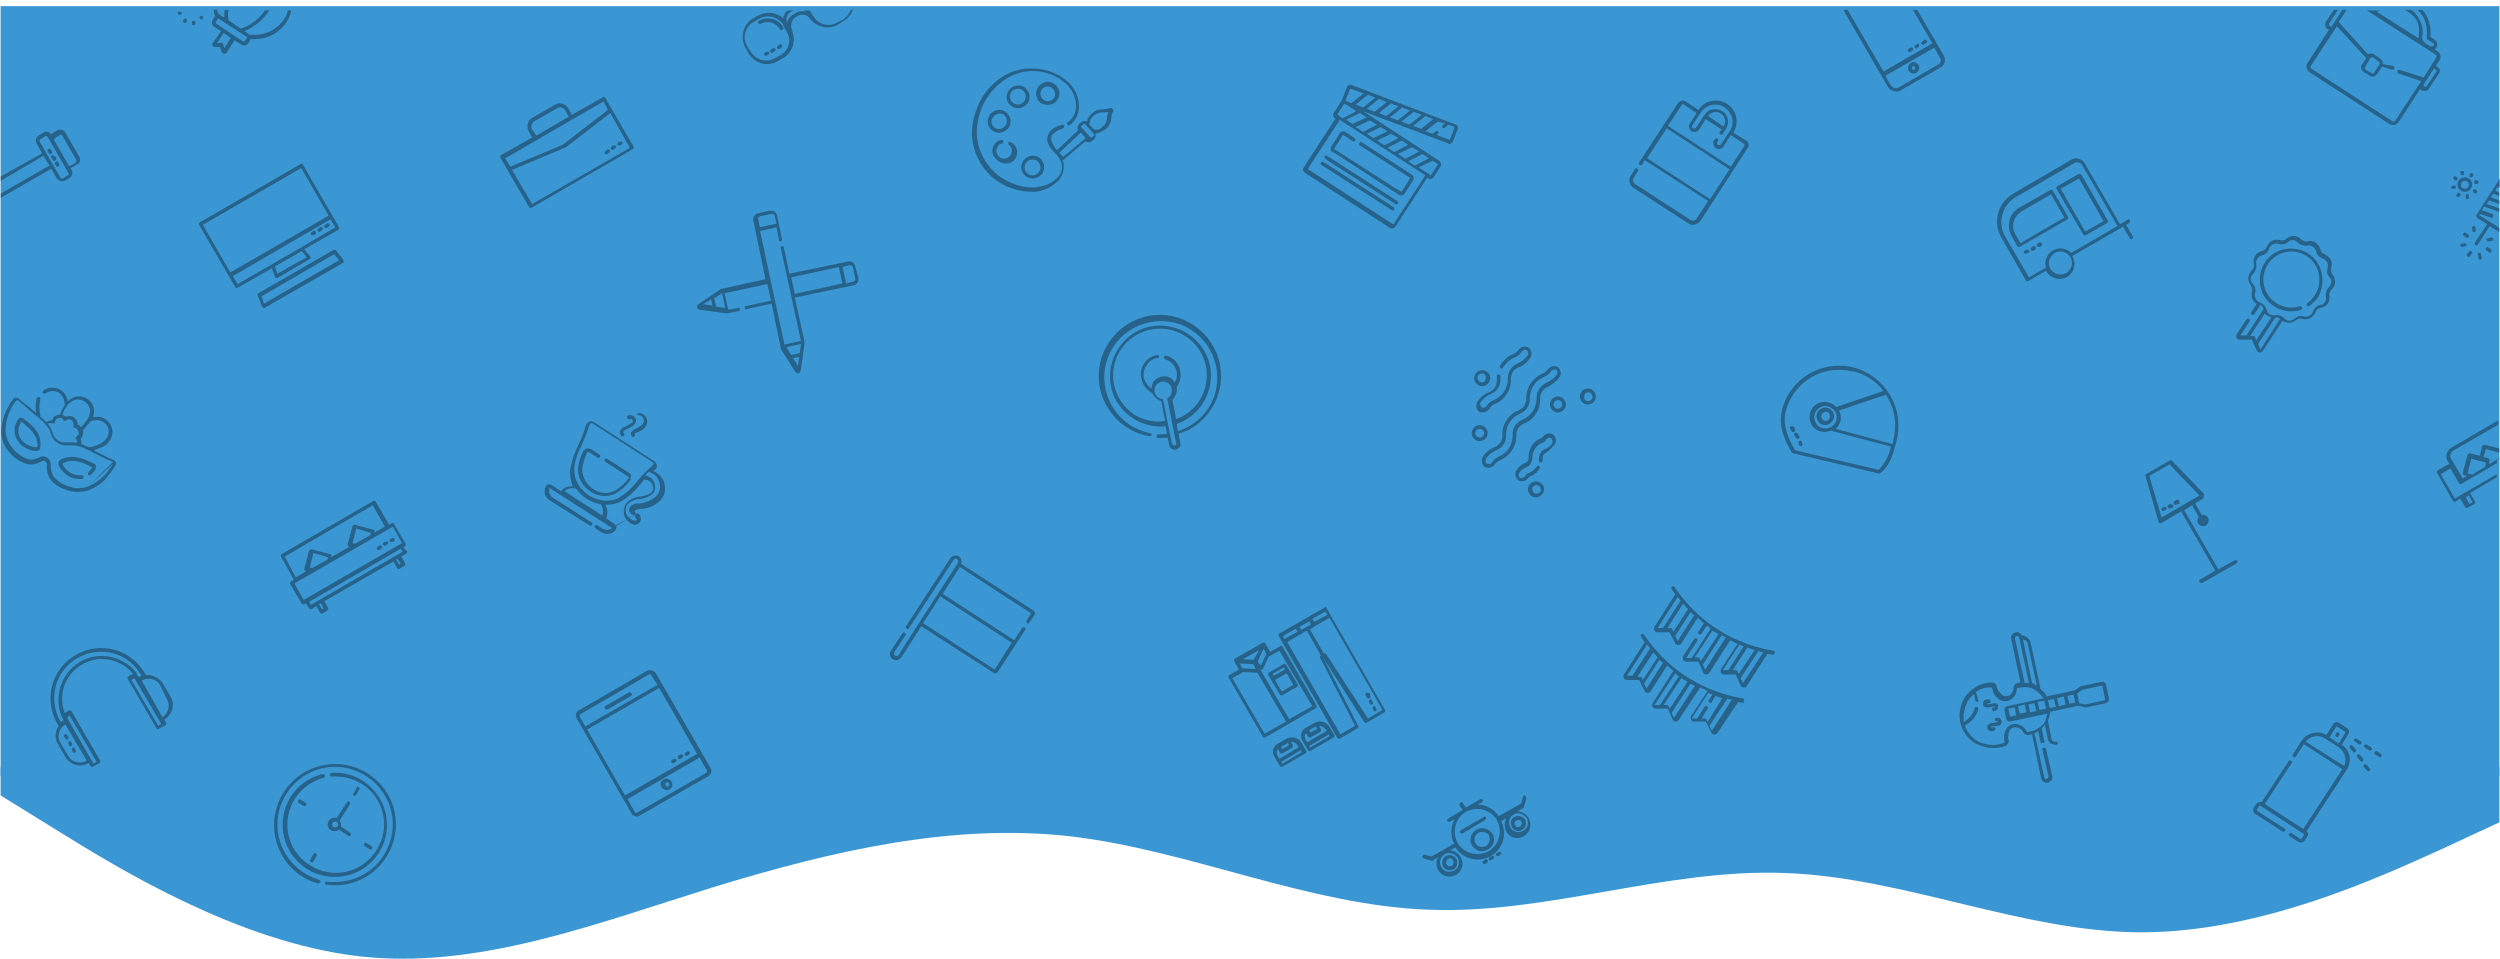 <?xml version="1.0" encoding="utf-8"?>
<!-- Generator: Adobe Illustrator 22.0.0, SVG Export Plug-In . SVG Version: 6.00 Build 0)  -->
<svg version="1.1" id="Capa_1" xmlns="http://www.w3.org/2000/svg" xmlns:xlink="http://www.w3.org/1999/xlink" x="0px" y="0px"
	 viewBox="0 0 409.2 156.9" style="enable-background:new 0 0 409.2 156.9;" xml:space="preserve">
<style type="text/css">
	.st0{fill:#3A97D3;}
	.st1{opacity:0.35;}
</style>
<path class="st0" d="M176.9,1H0.1v126h409V1H176.9z"/>
<path class="st0" d="M0.1,130.2l9.7,6c9.7,6,29.2,18,48.8,20.3c19.4,2.3,38.9-5.3,58.2-11.3c19.6-6,39.2-10.5,58.5-8.3
	c19.5,2.3,38.9,11.3,58.5,12c19.4,0.8,38.9-6.8,58.5-6c19.4,0.7,38.9,9.7,58.2,9.7c19.6,0,38.9-9,48.9-13.5l9.7-4.5v-9H0.1V130.2z"
	/>
<g class="st1">
	<path d="M241.7,135.8c-0.9,0.5-1.3,1.6-0.8,2.5s1.6,1.3,2.5,0.8l0.2-0.1c0.9-0.5,1.2-1.6,0.7-2.5l0,0l0,0
		C243.7,135.6,242.6,135.3,241.7,135.8L241.7,135.8z M243.2,138.5c-0.6,0.3-1.4,0.1-1.7-0.5s-0.1-1.4,0.5-1.7
		c0.6-0.3,1.3-0.1,1.7,0.4l0,0C244,137.4,243.8,138.1,243.2,138.5L243.2,138.5L243.2,138.5z"/>
	<path d="M236.7,140.1c-0.6,0.3-0.8,1.1-0.5,1.7s1.1,0.8,1.7,0.5c0.6-0.3,0.8-1.1,0.5-1.7l0,0l0,0C238,140,237.3,139.8,236.7,140.1z
		 M237.6,141.7c-0.3,0.2-0.7,0.1-0.8-0.2l0,0c-0.2-0.3-0.1-0.7,0.2-0.9c0.3-0.2,0.7-0.1,0.8,0.2C238,141.2,237.9,141.6,237.6,141.7
		L237.6,141.7L237.6,141.7z"/>
	<path d="M247.9,133.7c-0.6,0.3-0.8,1.1-0.4,1.7l0,0l0,0c0.3,0.6,1.1,0.8,1.7,0.4l0,0c0.6-0.4,0.7-1.1,0.4-1.7
		C249.2,133.6,248.5,133.4,247.9,133.7L247.9,133.7z M248.8,135.3c-0.3,0.2-0.7,0.1-0.8-0.2c-0.2-0.3-0.1-0.7,0.2-0.8
		c0.3-0.2,0.7-0.1,0.8,0.2C249.2,134.7,249.1,135.1,248.8,135.3L248.8,135.3z"/>
	<path d="M249.7,130.2c-0.2-0.1-0.3,0-0.4,0.2l0,0l0,0l-0.3,1.1l-3.7,2.1c-0.8-1.2-2.1-1.9-3.5-1.9l0.8-0.4c0.1-0.1,0.2-0.3,0.1-0.4
		l0,0c-0.1-0.1-0.3-0.2-0.4-0.1l0,0l-2.4,1.4l-0.5-0.8c-0.1-0.1-0.3-0.1-0.4,0l0,0c-0.1,0.1-0.1,0.2-0.1,0.4l0.5,0.8L237,134
		c-0.1,0.1-0.2,0.3-0.1,0.4l0,0c0.1,0.1,0.3,0.2,0.4,0.1l0.8-0.4c-0.7,1.2-0.7,2.7-0.1,4l-3.7,2.1l-1.1-0.3c-0.2,0-0.3,0.1-0.4,0.3
		c0,0.1,0.1,0.3,0.2,0.3l0,0l1.4,0.4l1-0.6c-0.6,1-0.2,2.4,0.8,2.9c1,0.6,2.4,0.2,2.9-0.8c0.6-1,0.2-2.3-0.8-2.9l0,0
		c-0.3-0.2-0.6-0.3-1-0.3l0.9-0.5c1.3,2,4,2.6,6,1.3c1.9-1.2,2.5-3.6,1.5-5.6l0.9-0.5c-0.6,1-0.3,2.4,0.7,3l0,0l0,0l0,0
		c1,0.6,2.3,0.2,2.9-0.8l0,0c0.6-1,0.3-2.4-0.8-3l0,0l0,0c-0.3-0.2-0.7-0.3-1-0.3l1-0.6l0.4-1.4c0.1-0.1,0-0.3-0.1-0.4L249.7,130.2
		L249.7,130.2z M238.6,140.4c0.4,0.7,0.2,1.7-0.6,2.1s-1.7,0.2-2.1-0.6c-0.4-0.7-0.2-1.7,0.6-2.1
		C237.2,139.4,238.2,139.7,238.6,140.4L238.6,140.4z M243.7,139.3c-1.8,1-4.1,0.4-5.1-1.3s-0.4-4.1,1.3-5.1c1.8-1,4.1-0.4,5.1,1.3
		l0,0l0,0C246,136,245.4,138.3,243.7,139.3L243.7,139.3z M249.9,133.9c0.4,0.7,0.2,1.7-0.6,2.1c-0.7,0.4-1.7,0.2-2.1-0.6
		c-0.4-0.7-0.2-1.7,0.6-2.1C248.5,132.9,249.4,133.2,249.9,133.9L249.9,133.9z"/>
	<path d="M242.9,133.7l-3.8,2.2c-0.1,0.1-0.2,0.3-0.1,0.4c0.1,0.1,0.3,0.2,0.4,0.1l3.7-2.2c0.1-0.1,0.2-0.3,0.1-0.4
		C243.3,133.7,243.1,133.6,242.9,133.7z"/>
	<path d="M245.2,139.5l-0.2,0.1c-0.1,0.1-0.2,0.3-0.1,0.4l0,0c0.1,0.1,0.3,0.2,0.4,0.1l0.3-0.2c0.1-0.1,0.2-0.3,0.1-0.4l0,0
		C245.6,139.4,245.4,139.4,245.2,139.5C245.3,139.4,245.3,139.4,245.2,139.5L245.2,139.5z"/>
	<path d="M244.1,140.1l-0.3,0.2c-0.1,0.1-0.2,0.3-0.1,0.4l0,0c0.1,0.1,0.3,0.2,0.4,0.1l0.3-0.2c0.1-0.1,0.2-0.3,0.1-0.4l0,0
		C244.5,140.1,244.3,140,244.1,140.1z"/>
	<path d="M243.1,140.7l-0.3,0.2c-0.1,0.1-0.2,0.3-0.1,0.4l0,0c0.1,0.1,0.3,0.2,0.4,0.1l0.3-0.2c0.1-0.1,0.2-0.3,0.1-0.4
		C243.4,140.6,243.2,140.6,243.1,140.7L243.1,140.7z"/>
</g>
<g class="st1">
	<path d="M98.7,15.9l-5.1,2.9L93,17.7c-0.4-0.7-1.4-1-2.1-0.6l-3.8,2.2c-0.7,0.4-1,1.4-0.6,2.1l0,0l0,0l0.6,1.1L82,25.4
		c-0.1,0.1-0.2,0.3-0.1,0.4l4.7,8.1c0.1,0.1,0.3,0.2,0.4,0.1l0,0l16.6-9.6c0.1-0.1,0.2-0.3,0.1-0.4l0,0L99,15.9
		C99,15.9,98.9,15.8,98.7,15.9z M87.1,21.2c-0.3-0.4-0.1-1,0.3-1.3l0,0l3.8-2.2c0.4-0.3,1-0.1,1.3,0.3l0.6,1.1l-5.3,3.1L87.1,21.2z
		 M103.1,24.2l-16,9.2l-3.3-5.6l8.6-3.6h0.1l7.4-5.7L103.1,24.2z M99.5,18l-7.4,5.7l-8.6,3.6l-0.8-1.4l16.1-9.3L99.5,18z"/>
	<path d="M101.5,23.2l-0.3,0.1c-0.1,0.1-0.2,0.3-0.1,0.4l0,0c0.1,0.1,0.3,0.2,0.4,0.1l0.3-0.2c0.1-0.1,0.1-0.3,0-0.4l0,0
		C101.7,23.2,101.6,23.2,101.5,23.2L101.5,23.2z"/>
	<path d="M100.4,23.8l-0.3,0.2c-0.1,0.1-0.2,0.3-0.1,0.4l0,0c0.1,0.1,0.3,0.2,0.4,0.1l0.3-0.2c0.1-0.1,0.2-0.3,0.1-0.4l0,0
		C100.8,23.8,100.6,23.8,100.4,23.8z"/>
	<path d="M99.4,24.5l-0.3,0.2C99,24.8,98.9,25,99,25.1l0,0c0.1,0.1,0.3,0.2,0.4,0.1l0.3-0.2c0.1-0.1,0.2-0.3,0.1-0.4l0,0
		C99.7,24.4,99.5,24.4,99.4,24.5z"/>
</g>
<g class="st1">
	<path d="M64.2,85.6l-0.5,0.3l-2.2-3.8c-0.1-0.1-0.3-0.2-0.4-0.1l-15,8.7C46,90.8,45.9,91,46,91.1l0,0l2.1,3.8l-0.5,0.3
		c-0.1,0.1-0.2,0.3-0.1,0.4l1.9,3.2c0.1,0.1,0.3,0.2,0.4,0.1l0,0l0.3-0.1l0.5,0.8c0.1,0.1,0.3,0.2,0.4,0.1l0.8-0.5l0.6,1.1
		c0.1,0.1,0.3,0.2,0.4,0.1l0.8-0.5c0.1-0.1,0.2-0.3,0.1-0.4l0,0l-0.6-1.1l11.3-6.5L65,93c0.1,0.1,0.3,0.2,0.4,0.1l0,0l0.8-0.5
		c0.1-0.1,0.2-0.3,0.1-0.4l-0.6-1.1l0.8-0.5c0.1-0.1,0.2-0.3,0.1-0.4l0,0L66,89.6l0.3-0.2c0.1-0.1,0.2-0.3,0.1-0.4l0,0l-1.9-3.2
		C64.5,85.6,64.3,85.6,64.2,85.6L64.2,85.6z M46.6,91.1L61,82.7l2,3.5l-1.7,1v-0.1c0.1-0.2,0-0.3-0.2-0.4l0,0l0,0l-3-0.8
		c-0.2,0-0.3,0.1-0.4,0.2l-0.8,3c0,0.2,0.1,0.3,0.2,0.4l0,0h0.1l-3,1.7v-0.1c0.1-0.2,0-0.3-0.2-0.4l0,0l0,0l-3-0.8
		c-0.2,0-0.3,0.1-0.4,0.2l-0.8,3c0,0.2,0.1,0.3,0.2,0.4l0,0h0.1l-1.7,1L46.6,91.1z M60.7,87.2l-0.1,0.4L58.1,89l-0.4-0.1l0.6-2.4
		L60.7,87.2z M53.7,91.2l-0.1,0.4L51.1,93l-0.4-0.1l0.6-2.4L53.7,91.2z M53,99.6l-0.3,0.1l-0.5-0.8l0.3-0.2L53,99.6z M65.6,92.3
		l-0.3,0.1l-0.5-0.8l0.3-0.1L65.6,92.3z M65.9,90.3l-15,8.7l-0.3-0.5l15-8.7L65.9,90.3z M65.8,88.9l-16.1,9.3l-1.5-2.7l16.1-9.3
		L65.8,88.9z"/>
	<path d="M64.2,88.1l-0.3,0.1c-0.1,0.1-0.2,0.3-0.1,0.4c0.1,0.1,0.3,0.2,0.4,0.1l0.3-0.1c0.1-0.1,0.2-0.3,0.1-0.4
		C64.5,88,64.4,88,64.2,88.1L64.2,88.1L64.2,88.1z"/>
	<path d="M63.1,88.7l-0.3,0.1c-0.1,0.1-0.2,0.3-0.1,0.4c0.1,0.1,0.3,0.2,0.4,0.1l0.3-0.2c0.1-0.1,0.2-0.3,0.1-0.4
		C63.4,88.7,63.3,88.6,63.1,88.7L63.1,88.7z"/>
	<path d="M62.1,89.3l-0.3,0.2c-0.1,0.1-0.2,0.3-0.1,0.4l0,0l0,0c0.1,0.1,0.3,0.2,0.4,0.1l0.3-0.2c0.1-0.1,0.2-0.3,0.1-0.4l0,0
		C62.4,89.3,62.2,89.2,62.1,89.3L62.1,89.3z"/>
</g>
<g class="st1">
	<path d="M209.5,105.8l-1.6,0.9l-0.8-1.4c0,0,0-0.1-0.1-0.1h-0.3l-4.6,2.6l0,0c0,0-0.1,0-0.1,0.1l0,0v0.1l0,0v0.1l0,0v0.1l0.8,1.4
		l-1.6,0.9c-0.1,0.1-0.2,0.3-0.1,0.4l0,0l5.6,9.7c0.1,0.1,0.3,0.2,0.4,0.1l8.3-4.8c0.1-0.1,0.2-0.3,0.1-0.4l-5.6-9.7
		C209.9,105.7,209.7,105.6,209.5,105.8C209.6,105.7,209.6,105.7,209.5,105.8L209.5,105.8L209.5,105.8z M210.5,118.1l-3.5,2l-5.3-9.1
		l1.6-0.9l0.1-0.1l2.3,0.1h0.1L210.5,118.1z M205.1,108.7l0.3,0.5l0.1,0.3l-2.1-0.1l-0.5-0.8L205.1,108.7
		C205,108.6,205.1,108.6,205.1,108.7z M203.4,107.9l2.7-1.5l-0.9,1.6L203.4,107.9z M206.8,106.2l0.5,0.8l-0.9,1.9l-0.5-0.5v-0.2
		L206.8,106.2z M214.8,115.6l-3.8,2.1l-4.7-8.1c0.1,0,0.2,0,0.3,0s0.1-0.1,0.1-0.1l1-2.1h0.1l1.6-0.9L214.8,115.6z"/>
	<path d="M210.1,108.7l-2.4,1.4c-0.1,0.1-0.2,0.3-0.1,0.4l1.9,3.2c0.1,0.1,0.3,0.2,0.4,0.1l0,0l2.4-1.4c0.1-0.1,0.2-0.3,0.1-0.4l0,0
		l-1.9-3.2C210.4,108.7,210.2,108.6,210.1,108.7L210.1,108.7L210.1,108.7z M211.7,112.1l-1.9,1.1l-1.1-1.9l1.9-1.1L211.7,112.1z
		 M210.3,109.6l-1.8,1l-0.2-0.3l1.9-1.1L210.3,109.6z"/>
	<path d="M216.9,99.4l-7.5,4.3c-0.1,0.1-0.2,0.3-0.1,0.4l0,0l9.6,16.7c0.1,0.1,0.3,0.2,0.4,0.1l2.9-1.7c0.1-0.1,0.2-0.3,0.1-0.4
		l-5.7-11.1l0,0l6.7,10.5c0.1,0.1,0.3,0.2,0.4,0.1l2.9-1.7c0.1-0.1,0.2-0.3,0.1-0.4l-9.6-16.7C217.2,99.3,217,99.3,216.9,99.4z
		 M210,104.1l2.1-1.2l0.3,0.5l-2.2,1.2L210,104.1z M216.2,107.3c-0.1,0.1-0.2,0.3-0.1,0.4l5.7,11.1l-2.4,1.4l-8.7-15.1l3.2-1.9
		L216.2,107.3z M213,103.1l-0.3-0.5l1.6-0.9l0.3,0.5L213,103.1z M226.3,116.2l-2.4,1.4l-6.8-10.5c-0.1-0.1-0.3-0.2-0.4-0.1l-2.3-4
		l3.2-1.9L226.3,116.2z M217.3,100.6l-2.2,1.2l-0.3-0.5l2.1-1.2L217.3,100.6z"/>
	<path d="M223.6,113.4c-0.1,0.1-0.2,0.3-0.1,0.4l0.2,0.3c0.1,0.2,0.2,0.3,0.4,0.2s0.3-0.2,0.2-0.4l0,0v-0.1l-0.1-0.3
		C224,113.4,223.8,113.4,223.6,113.4L223.6,113.4z"/>
	<path d="M224.2,114.5c-0.1,0.1-0.2,0.3-0.1,0.4l0,0l0.1,0.3c0.1,0.1,0.3,0.2,0.4,0.1l0,0c0.1-0.1,0.2-0.3,0.1-0.4l-0.2-0.3
		C224.5,114.5,224.4,114.4,224.2,114.5z"/>
	<path d="M224.8,115.6c-0.1,0.1-0.2,0.3-0.1,0.4l0,0l0.1,0.3c0.1,0.1,0.3,0.2,0.4,0.1c0.1-0.1,0.2-0.3,0.1-0.4l-0.2-0.3
		C225.2,115.6,225,115.5,224.8,115.6z"/>
	<path d="M210.8,120.8l-0.2,0.1l-1.4,0.8l-0.2,0.1c-0.7,0.5-0.8,1.4-0.4,2.1l0.9,1.5c0.1,0.1,0.3,0.2,0.4,0.1l3.8-2.2
		c0.1-0.1,0.2-0.3,0.1-0.4l0,0l-0.9-1.5C212.5,120.8,211.6,120.5,210.8,120.8z M209.7,122.2l1.1-0.6l0.2,0.4l-1.1,0.6L209.7,122.2z
		 M213.1,123.1l-3.2,1.9l-0.2-0.3l3.2-1.9L213.1,123.1z M212.6,122.3l-3.2,1.9l-0.3-0.5c-0.2-0.4-0.2-0.8,0.1-1.1l0.3,0.6
		c0.1,0.1,0.3,0.2,0.4,0.1l0,0l1.6-0.9c0.1-0.1,0.2-0.3,0.1-0.4l0,0l-0.3-0.6c0.4,0,0.8,0.2,1,0.5L212.6,122.3z"/>
	<path d="M215.4,118.2l-0.2,0.1l-1.4,0.8l-0.2,0.1c-0.7,0.5-0.8,1.4-0.4,2.1l0.9,1.5c0.1,0.1,0.3,0.2,0.4,0.1l3.8-2.2
		c0.1-0.1,0.2-0.3,0.1-0.4l0,0l-0.9-1.5C217,118.2,216.2,117.9,215.4,118.2z M214.3,119.5l1.1-0.6l0.2,0.4l-1.1,0.6L214.3,119.5z
		 M217.6,120.5l-3.2,1.9l-0.1-0.3l3.2-1.9L217.6,120.5z M217.2,119.6l-3.2,1.9l-0.3-0.4c-0.2-0.4-0.2-0.8,0.1-1.1l0.3,0.6
		c0.1,0.1,0.3,0.2,0.4,0.1l0,0l1.6-0.9c0.1-0.1,0.2-0.3,0.1-0.4l0,0l-0.3-0.6c0.4,0,0.8,0.2,1,0.5L217.2,119.6z"/>
</g>
<g class="st1">
	<path d="M49.3,26.8l-16.6,9.6c-0.1,0.1-0.2,0.3-0.1,0.4L38.5,47c0.1,0.1,0.3,0.2,0.4,0.1l0,0l5.6-3.2l0.5,1.4
		c0.1,0.2,0.2,0.2,0.4,0.2l0,0l0,0l5.3-3.1c0.1-0.1,0.2-0.3,0.1-0.4l0,0l-1-1.2l5.6-3.2c0.1-0.1,0.2-0.3,0.1-0.4l0,0L49.6,27
		C49.6,26.8,49.5,26.7,49.3,26.8L49.3,26.8L49.3,26.8L49.3,26.8z M45.4,44.8L45,43.6l4.4-2.5l0.8,1L45.4,44.8z M54.9,37.2l-5.6,3.3
		l-10.4,6l-0.8-1.3l16-9.3L54.9,37.2z M53.8,35.3l-16.1,9.3l-4.5-7.8l16.1-9.3L53.8,35.3z"/>
	<path d="M56.2,42.5L55,41c-0.1-0.1-0.3-0.1-0.4-0.1L42.3,48c-0.1,0.1-0.2,0.2-0.1,0.4l0.7,1.8c0.1,0.2,0.2,0.2,0.4,0.2l0,0l0,0
		L56.2,43C56.3,42.9,56.3,42.7,56.2,42.5L56.2,42.5z M43.2,49.7l-0.4-1.2l11.9-6.9l0.8,1L43.2,49.7z"/>
	<path d="M51.3,37.8L51,38c-0.1,0.1-0.2,0.3-0.1,0.4c0.1,0.1,0.2,0.1,0.4,0.1l0.3-0.1c0.1-0.1,0.2-0.3,0.1-0.4l0,0
		C51.7,37.8,51.5,37.7,51.3,37.8L51.3,37.8z"/>
	<path d="M52.4,37.2l-0.3,0.2c-0.1,0.1-0.2,0.3-0.1,0.4l0,0c0.1,0.1,0.3,0.2,0.4,0.1l0.3-0.2c0.1-0.1,0.2-0.3,0.1-0.4l0,0
		C52.7,37.2,52.5,37.1,52.4,37.2z"/>
	<path d="M53.5,36.6l-0.3,0.2c-0.1,0.1-0.2,0.3-0.1,0.4l0,0c0.1,0.1,0.3,0.2,0.4,0.1l0.3-0.2c0.1-0.1,0.2-0.3,0.1-0.4l0,0
		C53.8,36.6,53.6,36.5,53.5,36.6z"/>
</g>
<g class="st1">
	<path d="M13,25.7l-2.3-4c-0.2-0.4-0.8-0.6-1.3-0.4l0,0l-0.8,0.5c-0.1,0.1-0.2,0.1-0.2,0.2l0,0c-0.3-0.4-0.8-0.6-1.3-0.3l-0.8,0.5
		C5.9,22.5,5.7,23,6,23.5l0,0l0.9,1.6l-6.8,3.8v0.7l7-4.1l1,1.6l-8,4.6v0.7l8.3-4.8l0.9,1.6c0.3,0.4,0.8,0.6,1.3,0.4l0,0l0,0
		l0.8-0.5c0.4-0.3,0.6-0.8,0.3-1.3l-0.2-0.3c0.1,0,0.2,0,0.3-0.1l0.8-0.5C13.1,26.8,13.2,26.2,13,25.7L13,25.7z M11.1,28.7l-0.8,0.5
		c-0.1,0.1-0.3,0-0.4-0.1l-3.4-5.9c-0.1-0.2,0-0.3,0.1-0.4l0.8-0.5c0.1-0.1,0.3,0,0.4,0.1l3.4,5.9C11.3,28.4,11.3,28.6,11.1,28.7
		L11.1,28.7z M12.4,26.6l-0.8,0.5c-0.1,0.1-0.3,0.1-0.4-0.1l0,0l0,0l-2.3-4c-0.1-0.1,0-0.3,0.1-0.4l0.8-0.5c0.1-0.1,0.3,0,0.4,0.1
		l2.3,4C12.5,26.3,12.5,26.5,12.4,26.6L12.4,26.6z"/>
	<path d="M7.9,24.4c-0.1,0.1-0.2,0.3-0.1,0.4l0,0L8,25.1c0.1,0.1,0.3,0.2,0.4,0.1c0.1-0.1,0.2-0.2,0.1-0.4l0,0l-0.1-0.3
		C8.2,24.3,8,24.3,7.9,24.4C7.9,24.3,7.9,24.3,7.9,24.4L7.9,24.4z"/>
	<path d="M8.5,25.4c-0.1,0.1-0.2,0.3-0.1,0.4l0.2,0.3c0.1,0.2,0.2,0.3,0.4,0.2s0.3-0.2,0.2-0.4l0,0v-0.1L9,25.6
		C8.9,25.5,8.7,25.4,8.5,25.4L8.5,25.4L8.5,25.4z"/>
	<path d="M9.1,26.5C9,26.6,8.9,26.8,9,26.9l0.2,0.3c0.1,0.1,0.3,0.1,0.4,0l0,0c0.1-0.1,0.1-0.2,0.1-0.4l-0.1-0.2
		C9.5,26.4,9.3,26.4,9.1,26.5C9.2,26.4,9.2,26.4,9.1,26.5L9.1,26.5L9.1,26.5z"/>
</g>
<g class="st1">
	<path d="M23.9,110.5l-0.2-0.3c-2.3-4-7.3-5.3-11.3-3s-5.3,7.3-3,11.3l0,0l0,0l0.2,0.3c-0.6,0.9-0.7,2.1-0.1,3l1.2,2.1
		c0.8,1.3,2.5,1.8,3.8,1l0.3,0.5c0.1,0.1,0.3,0.2,0.4,0.1l1.1-0.6c0.1-0.1,0.2-0.3,0.1-0.4l-4.7-8.1c-0.1-0.1-0.3-0.2-0.4-0.1
		l-0.7,0.4c-1.3-3.4,0.4-7.1,3.8-8.4c2.6-1,5.6-0.2,7.4,2l-0.8,0.4c-0.1,0.1-0.2,0.3-0.1,0.4l0,0l4.7,8.1c0.1,0.1,0.3,0.2,0.4,0.1
		l1.1-0.6c0.1-0.1,0.2-0.3,0.1-0.4l-0.3-0.5c1.3-0.8,1.8-2.5,1-3.8l-1.3-2.2C26,110.9,24.9,110.4,23.9,110.5z M14.2,124.5
		c-1,0.6-2.4,0.3-3-0.7l0,0l0,0l0,0l-1.3-2.2c-0.6-1-0.3-2.4,0.8-3l0,0L14.2,124.5z M11.4,117.1l4.4,7.6l-0.5,0.3l-4.3-7.5
		L11.4,117.1z M26.4,118.5l-0.5,0.3l-4.4-7.5L22,111L26.4,118.5z M22.4,110.2c-2.4-3.1-6.9-3.8-10-1.4c-2.6,2-3.5,5.5-2.3,8.5v0.1
		l0.1,0.1c0.1,0.1,0.1,0.3,0.2,0.4c-0.1,0.1-0.3,0.2-0.4,0.3l-0.1-0.1c-2.1-3.7-0.9-8.3,2.8-10.4s8.3-0.9,10.4,2.8l0,0l0,0
		c0,0,0,0.1,0.1,0.1c-0.2,0.1-0.3,0.1-0.5,0.2l-0.3-0.4l-0.1-0.1C22.4,110.3,22.4,110.3,22.4,110.2L22.4,110.2z M27.3,114.4
		c0.6,1,0.3,2.3-0.7,3l0,0l0,0l0,0l-3.4-6c1-0.6,2.4-0.3,3,0.7l0,0l0,0l0,0L27.3,114.4z"/>
	<path d="M11.9,122.4c-0.1,0.1-0.2,0.3-0.1,0.4l0,0l0.1,0.3c0.1,0.1,0.3,0.2,0.4,0.1l0,0c0.1-0.1,0.2-0.3,0.1-0.4l-0.2-0.3
		C12.2,122.3,12,122.3,11.9,122.4L11.9,122.4z"/>
	<path d="M11.3,121.3c-0.1,0.1-0.2,0.3-0.1,0.4l0,0l0.1,0.3c0.1,0.1,0.3,0.2,0.4,0.1c0.1-0.1,0.2-0.3,0.1-0.4l-0.2-0.3
		C11.6,121.3,11.4,121.2,11.3,121.3z"/>
	<path d="M10.6,120.2c-0.1,0.1-0.2,0.3-0.1,0.4l0.2,0.3c0.1,0.1,0.3,0.2,0.4,0.1l0,0c0.1-0.1,0.2-0.3,0.1-0.4l-0.2-0.3
		C11,120.2,10.8,120.1,10.6,120.2z"/>
</g>
<g class="st1">
	<path d="M124.2,3.4c-0.1,0.1-0.2,0.3-0.1,0.4c0.1,0.1,0.3,0.2,0.4,0.1c1.1-0.6,2.5-0.2,3.1,0.8c0.1,0.2,0.2,0.3,0.4,0.2
		s0.3-0.2,0.2-0.4l0,0v0C127.5,3.1,125.7,2.6,124.2,3.4C124.3,3.4,124.2,3.4,124.2,3.4L124.2,3.4z"/>
	<path d="M139.3,1.7h-0.1c-0.2,0.6-0.7,1.1-1.2,1.5l-1,0.5c-1.4,0.8-3.1,0.3-3.9-1.1l-0.6-0.9h-0.9c0.1,0.1,0.2,0.1,0.3,0.2
		c-0.5-0.1-1.1-0.1-1.6,0.2l-0.5,0.3c-0.5,0.3-0.8,0.7-1,1.3c-0.2-0.7,0-1.4,0.7-1.8l0.4-0.2c-0.1,0-0.3,0-0.4,0h-0.6
		c-0.4,0.3-0.6,0.8-0.7,1.3c-1.1-1-2.7-1.2-4-0.5L123.3,3c-1.7,1-2.2,3.1-1.3,4.8l0.5,0.9c1,1.7,3.1,2.3,4.8,1.3l0.9-0.5
		c1.5-0.9,2.1-2.7,1.5-4.3c0-0.1,0-0.1,0-0.2c-0.4-0.7-0.2-1.6,0.4-2.1l0.5-0.3c0.7-0.4,1.6-0.2,2,0.5l0,0l0,0l0.1,0.1
		c1.1,1.3,3,1.7,4.5,0.8l0.9-0.6c0.8-0.4,1.3-1.2,1.6-2L139.3,1.7z M127.8,9l-0.9,0.5c-1.4,0.8-3.1,0.4-4-1l0,0l0,0l0,0l-0.6-0.9
		c-0.8-1.4-0.4-3.1,1-4l0,0l0,0l0,0l0.9-0.5c1.3-0.8,3.1-0.4,4,0.9l0,0v0.1v0.1l0.5,0.9C129.6,6.4,129.2,8.2,127.8,9
		C127.8,9,127.8,9.1,127.8,9L127.8,9L127.8,9z"/>
	<path d="M127.6,7.3l-0.3,0.2c-0.1,0.1-0.2,0.3-0.1,0.4c0.1,0.1,0.3,0.2,0.4,0.1l0.3-0.2c0.1-0.1,0.2-0.3,0.1-0.4
		C127.9,7.2,127.7,7.2,127.6,7.3z"/>
	<path d="M126.5,7.9l-0.3,0.2c-0.1,0.1-0.2,0.3-0.1,0.4c0.1,0.1,0.3,0.2,0.4,0.1l0,0l0.3-0.2c0.1-0.1,0.2-0.3,0.1-0.4
		C126.8,7.9,126.7,7.8,126.5,7.9z"/>
	<path d="M125.4,8.5l-0.2,0.1c-0.1,0.1-0.2,0.3-0.1,0.4c0.1,0.1,0.3,0.2,0.4,0.1l0,0l0.3-0.2c0.1-0.1,0.2-0.3,0.1-0.4l0,0
		C125.8,8.5,125.6,8.4,125.4,8.5z"/>
</g>
<g class="st1">
	<path d="M303.6,60.2L303.6,60.2c-5.2-1.4-10.5,1.6-11.9,6.8l0,0v0.1l0,0c-0.7,2.6,0.4,4.9,1.6,7c0.1,0.1,0.1,0.1,0.2,0.1l14,3.3
		c0.1,0,0.1,0,0.2,0l0,0c1.7-1.3,2.2-3.3,2.7-5.2v-0.1C311.8,67,308.7,61.7,303.6,60.2z M307.5,76.9l-13.7-3.2
		c-1.1-2-2.1-4.1-1.5-6.4c1.2-4.8,6.1-7.7,10.9-6.5c0,0,0,0,0.1,0h0.2c1.9,0.5,3.6,1.6,4.8,3.2l-7.7,2.6h-0.1
		c-0.9-1-2.5-1.1-3.5-0.2l0,0l0,0c-1,0.9-1.1,2.5-0.2,3.5c0.7,0.8,1.8,1,2.8,0.6h0.1l9.8,2.6C309.2,74.6,308.5,75.9,307.5,76.9
		L307.5,76.9z M300.4,67.4c0.5,0.9,0.2,2-0.7,2.5c-0.9,0.5-2,0.2-2.5-0.7s-0.2-2,0.7-2.5l0,0l0,0C298.7,66.2,299.8,66.5,300.4,67.4z
		 M309.9,72v0.1l-0.1,0.6l-9.3-2.5c0.8-0.8,1.1-2,0.5-3l7.7-2.6c0.1,0.2,0.2,0.4,0.3,0.5C310.2,67.2,310.5,69.7,309.9,72L309.9,72z"
		/>
	<path d="M298.1,66.9c-0.7,0.3-1,1.2-0.6,1.9c0.3,0.7,1.2,1,1.9,0.6l0.1-0.1c0.7-0.4,0.9-1.2,0.5-1.9l0,0l0,0
		C299.6,66.8,298.8,66.5,298.1,66.9L298.1,66.9L298.1,66.9L298.1,66.9z M299.2,68.8c-0.4,0.2-0.8,0.1-1-0.3l0,0
		c-0.2-0.3-0.1-0.8,0.3-1l0,0c0.4-0.2,0.8-0.1,1,0.3l0,0C299.6,68.1,299.5,68.6,299.2,68.8L299.2,68.8L299.2,68.8L299.2,68.8z"/>
	<path d="M293.1,69.8c-0.1,0.1-0.2,0.3-0.1,0.4l0.2,0.3c0.1,0.2,0.2,0.3,0.4,0.2c0.2-0.1,0.3-0.2,0.2-0.4l0,0l0,0v-0.1l-0.1-0.3
		C293.6,69.8,293.4,69.7,293.1,69.8L293.1,69.8z"/>
	<path d="M293.8,70.8c-0.1,0.1-0.2,0.3-0.1,0.4l0.3,0.5c0.1,0.1,0.3,0.2,0.4,0.1l0,0c0.1-0.1,0.2-0.3,0.1-0.4l-0.3-0.5
		C294.1,70.8,293.9,70.8,293.8,70.8z"/>
	<path d="M294.5,72.2c-0.1,0.1-0.2,0.3-0.1,0.4l0,0l0.1,0.3c0.1,0.1,0.3,0.2,0.4,0.1c0.1-0.1,0.2-0.3,0.1-0.4l0,0l-0.1-0.3
		C294.9,72.1,294.7,72.1,294.5,72.2L294.5,72.2L294.5,72.2z"/>
</g>
<g class="st1">
	<path d="M360.8,80.9l-5.3-5.5c-0.1-0.1-0.3-0.1-0.4,0l-3.8,2.2c-0.1,0.1-0.2,0.2-0.1,0.4l2.1,7.4c0,0.2,0.2,0.3,0.4,0.2h0.1
		l3.2-1.9l5.6,9.7l-2.4,1.4c-0.2,0.1-0.3,0.2-0.2,0.4c0.1,0.2,0.2,0.3,0.4,0.2l0,0l0,0h0.1l5.6-3.2c0.1-0.1,0.2-0.3,0.1-0.4l0,0
		c-0.1-0.1-0.3-0.2-0.4-0.1l0,0l-2.7,1.5l-5.6-9.7l1.3-0.8l1.1,1.9c-0.3,0.4-0.3,1,0.1,1.3s1,0.3,1.3-0.1c0.3-0.4,0.3-1-0.1-1.3
		c-0.2-0.2-0.5-0.3-0.8-0.2l-1.1-1.9l1.3-0.8c0.1-0.1,0.2-0.3,0.1-0.4l0,0L360.8,80.9L360.8,80.9z M353.8,84.7l-2-6.8l3.3-1.9
		l4.9,5.1L353.8,84.7z"/>
	<path d="M356.3,81.8L356,82c-0.2,0.1-0.3,0.2-0.2,0.4c0.1,0.2,0.2,0.3,0.4,0.2l0,0h0.1l0.3-0.1c0.2-0.1,0.2-0.3,0.1-0.4
		C356.7,81.8,356.5,81.7,356.3,81.8L356.3,81.8z"/>
	<path d="M355.3,82.4l-0.3,0.2c-0.2,0.1-0.3,0.2-0.2,0.4c0.1,0.2,0.2,0.3,0.4,0.2l0,0l0,0h0.1l0.3-0.1c0.1-0.1,0.2-0.3,0.1-0.4
		c-0.1-0.1-0.3-0.2-0.4-0.1l0,0l0,0V82.4z"/>
	<path d="M354.2,83l-0.3,0.1c-0.1,0.1-0.2,0.3-0.1,0.4c0.1,0.1,0.3,0.2,0.4,0.1l0,0l0.3-0.1c0.1-0.1,0.2-0.3,0.1-0.4
		C354.5,83,354.3,82.9,354.2,83z"/>
</g>
<g class="st1">
	<path d="M105.9,109.8l-11.2,6.5c-0.4,0.2-0.6,0.8-0.3,1.3l0,0l9,15.6c0.3,0.4,0.8,0.6,1.3,0.3L116,127c0.4-0.3,0.6-0.8,0.3-1.3l0,0
		l-9-15.6C106.9,109.7,106.4,109.6,105.9,109.8z M115.7,126.1c0.1,0.2,0,0.3-0.1,0.4l-11.3,6.5c-0.1,0.1-0.3,0.1-0.4-0.1l0,0l0,0
		l-1.2-2.1l11.8-6.8L115.7,126.1z M114.1,123.4l-11.8,6.8l-6.2-10.8l11.8-6.8L114.1,123.4z M107.6,112.1l-11.8,6.8l-0.9-1.6
		c-0.1-0.2,0-0.3,0.1-0.4l11.2-6.5c0.1-0.1,0.3-0.1,0.4,0.1l0,0l0,0L107.6,112.1z"/>
	<path d="M109.6,129.2c0.4-0.2,0.6-0.8,0.3-1.3l0,0c-0.3-0.4-0.8-0.6-1.3-0.3s-0.6,0.8-0.3,1.3C108.7,129.3,109.2,129.5,109.6,129.2
		L109.6,129.2z M109,128.1c0.1-0.1,0.4-0.1,0.5,0.1s0.1,0.4-0.1,0.5l0,0c-0.1,0.1-0.3,0.1-0.4-0.1l0,0
		C108.8,128.5,108.9,128.3,109,128.1C109,128.2,109,128.2,109,128.1L109,128.1L109,128.1z"/>
	<path d="M103,113.3l-3.8,2.2c-0.2,0.1-0.3,0.2-0.2,0.4c0.1,0.2,0.2,0.3,0.4,0.2l0,0l0,0h0.1l3.8-2.2c0.1-0.1,0.2-0.3,0.1-0.4l0,0
		C103.3,113.4,103.1,113.3,103,113.3L103,113.3z"/>
	<path d="M112.5,123.7l0.3-0.2c0.1-0.1,0.2-0.3,0.1-0.4l0,0c-0.1-0.1-0.3-0.2-0.4-0.1l-0.3,0.2c-0.1,0.1-0.2,0.3-0.1,0.4
		C112.2,123.7,112.3,123.8,112.5,123.7L112.5,123.7z"/>
	<path d="M111.4,124.2l0.3-0.2c0.1-0.1,0.2-0.3,0.1-0.4l0,0c-0.1-0.1-0.3-0.2-0.4-0.1l-0.3,0.1c-0.1,0.1-0.2,0.3-0.1,0.4
		C111,124.3,111.2,124.3,111.4,124.2L111.4,124.2L111.4,124.2z"/>
	<path d="M110.3,124.9l0.3-0.2c0.1-0.1,0.2-0.3,0.1-0.4l0,0c-0.1-0.1-0.3-0.2-0.4-0.1l-0.3,0.2c-0.1,0.1-0.2,0.3-0.1,0.4l0,0
		C110,124.9,110.2,125,110.3,124.9z"/>
</g>
<g class="st1">
	<path d="M318.1,9l-4.3-7.4h-0.7l3.2,5.5l-8,4.6l-5.9-10.1h-0.7l7.3,12.6c0.4,0.7,1.4,1,2.1,0.6l0,0l0,0l6.4-3.7
		C318.3,10.8,318.6,9.8,318.1,9C318.1,9.1,318.1,9.1,318.1,9L318.1,9L318.1,9z M317.2,10.6l-6.4,3.7c-0.4,0.3-1,0.1-1.3-0.3l0,0l0,0
		l-0.9-1.6l8-4.6l0.9,1.6C317.8,9.8,317.7,10.3,317.2,10.6L317.2,10.6L317.2,10.6L317.2,10.6z"/>
	<path d="M312.8,10.3c-0.4,0.2-0.6,0.8-0.4,1.3l0,0c0.3,0.4,0.8,0.6,1.3,0.3c0.4-0.3,0.6-0.8,0.3-1.3
		C313.7,10.2,313.2,10,312.8,10.3L312.8,10.3z M313.4,11.4c-0.1,0.1-0.3,0.1-0.4-0.1l0,0l0,0c-0.1-0.1-0.1-0.3,0-0.4
		c0.1-0.1,0.3-0.1,0.4,0l0,0V11C313.5,11,313.5,11.2,313.4,11.4C313.3,11.3,313.3,11.3,313.4,11.4L313.4,11.4L313.4,11.4z"/>
	<path d="M314.9,6.6l-0.3,0.2c-0.1,0.1-0.2,0.3-0.1,0.4s0.3,0.2,0.4,0.1l0.3-0.2c0.2-0.1,0.3-0.2,0.2-0.4c-0.1-0.2-0.2-0.3-0.4-0.2
		l0,0l0,0L314.9,6.6L314.9,6.6z"/>
	<path d="M313.8,7.2l-0.3,0.2c-0.1,0.1-0.2,0.3-0.1,0.4s0.3,0.2,0.4,0.1l0.2-0.2c0.1-0.1,0.2-0.3,0.1-0.4
		C314,7.1,313.9,7.1,313.8,7.2L313.8,7.2z"/>
	<path d="M312.7,7.8L312.4,8c-0.1,0.1-0.2,0.3-0.1,0.4l0,0c0.1,0.1,0.3,0.2,0.4,0.1l0.3-0.2c0.1-0.1,0.2-0.3,0.1-0.4l0,0
		C313.1,7.8,312.9,7.7,312.7,7.8z"/>
</g>
<g class="st1">
	<path d="M335.6,31.1l-5.1,2.9c-1.6,0.9-2.2,3-1.2,4.7l0.9,1.6c0.1,0.1,0.3,0.2,0.4,0.1l0,0l7.8-4.5c0.1-0.1,0.2-0.3,0.1-0.4l0,0
		l-2.5-4.3C336,31.1,335.8,31,335.6,31.1z M337.9,35.6l-7.2,4.2l-0.8-1.4c-0.8-1.3-0.3-3,1-3.8l4.8-2.8L337.9,35.6z"/>
	<path d="M340.2,28.5l-3.5,2c-0.1,0.1-0.2,0.3-0.1,0.4l4.4,7.5c0.1,0.1,0.3,0.2,0.4,0.1l0,0l3.5-2c0.1-0.1,0.2-0.3,0.1-0.4l0,0
		l-4.3-7.5C340.5,28.5,340.4,28.4,340.2,28.5z M344.3,36.2l-3,1.7l-4-7l3-1.7L344.3,36.2z"/>
	<path d="M348.4,35.9l-1.4,0.8l-5.8-10c-0.4-0.7-1.4-1-2.1-0.6l0,0l0,0l-9.6,5.6c-2.5,1.5-3.4,4.7-1.9,7.2l4,7
		c0.1,0.1,0.3,0.2,0.4,0.1l2.9-1.7c0.6,1.2,2.1,1.7,3.3,1.1c1.2-0.6,1.7-2.1,1.1-3.3l0,0l0,0c0-0.1-0.1-0.1-0.1-0.2l8.3-4.8l1.1,1.9
		c0.1,0.1,0.3,0.2,0.4,0.1l0,0c0.1-0.1,0.2-0.3,0.1-0.4l-1.1-1.9l0.5-0.3c0.1-0.1,0.2-0.3,0.1-0.4C348.7,35.9,348.6,35.9,348.4,35.9
		z M338.2,44.7c-0.9,0.5-2,0.2-2.6-0.7c-0.5-0.9-0.2-2,0.7-2.6c0.9-0.5,2-0.2,2.6,0.7l0,0l0,0C339.4,43,339.1,44.1,338.2,44.7
		L338.2,44.7z M346.6,37l-7.6,4.4c-1-1-2.5-1-3.5,0c-0.6,0.6-0.9,1.6-0.6,2.4l-2.8,1.6l-3.9-6.7c-1.3-2.2-0.5-5.1,1.7-6.4l9.6-5.6
		c0.4-0.3,1-0.1,1.3,0.3l0,0l0,0L346.6,37z"/>
	<path d="M333.8,39.7l-0.3,0.2c-0.1,0.1-0.2,0.3-0.1,0.4c0.1,0.1,0.3,0.2,0.4,0.1l0,0l0.3-0.1c0.1-0.1,0.2-0.3,0.1-0.4l0,0
		C334.2,39.7,334,39.6,333.8,39.7L333.8,39.7z"/>
	<path d="M332.8,40.3l-0.3,0.2c-0.1,0.1-0.2,0.3-0.1,0.4l0,0c0.1,0.1,0.3,0.2,0.4,0.1l0,0l0.3-0.1c0.1-0.1,0.2-0.3,0.1-0.4l0,0
		C333.1,40.3,332.9,40.2,332.8,40.3z"/>
	<path d="M331.7,40.9l-0.3,0.1c-0.1,0.1-0.2,0.3-0.1,0.4l0,0c0.1,0.1,0.3,0.2,0.4,0.1l0,0l0.3-0.1c0.1-0.1,0.2-0.3,0.1-0.4l0,0
		C332,40.9,331.8,40.8,331.7,40.9z"/>
</g>
<g class="st1">
	<path d="M409.1,75l-1.7,1l0.1-0.6c0-0.2-0.1-0.3-0.2-0.4l-0.8-0.2l0.4-1.3l2.2,0.6V74c0-0.2,0-0.4,0-0.6l-2.4-0.6
		c-0.2,0-0.3,0.1-0.4,0.2l0,0l0,0l-0.4,1.6l-1.6-0.4c-0.2,0-0.3,0.1-0.4,0.2l0,0l0,0l-0.8,3c0,0.2,0.1,0.3,0.2,0.4l0.5,0.1l-0.7,0.4
		l-1.9-3.2c-0.3-0.4-0.1-1,0.3-1.3l7.4-4.3v-0.7l-7.7,4.5c-0.7,0.4-1,1.4-0.6,2.1l0,0l0,0l0.3,0.5L399,77c-0.1,0.1-0.2,0.3-0.1,0.4
		l2.6,4.6c0.1,0.1,0.3,0.2,0.4,0.1l0.8-0.5l0.8,1.4c0.1,0.1,0.3,0.2,0.4,0.1l0,0l1.1-0.6c0.1-0.1,0.2-0.3,0.1-0.4l0,0l-0.8-1.4
		l4.4-2.6v-0.5l-6.9,4l-2.3-4l1.6-0.9l1.4,2.4c0.1,0.1,0.3,0.2,0.4,0.1l5.8-3.4v-0.5C409.1,75.2,409.1,75.1,409.1,75z M404.1,81.1
		l0.6,1.1l-0.5,0.3l-0.6-1.1L404.1,81.1z M406.8,76.4l-2.2,1.3c0-0.1-0.1-0.1-0.2-0.1l-0.5-0.1l0.6-2.4l2.4,0.6L406.8,76.4
		C406.7,76.3,406.7,76.3,406.8,76.4L406.8,76.4z"/>
</g>
<g class="st1">
	<path d="M377.8,41.5c-2.4-1.5-5.6-0.9-7.1,1.5s-0.9,5.6,1.5,7.1c1.3,0.9,3,1.1,4.5,0.6c0.1-0.1,0.2-0.3,0.1-0.4
		c-0.1-0.1-0.2-0.2-0.3-0.2c-2.4,0.8-5-0.5-5.8-2.9s0.5-5,2.9-5.8s5,0.5,5.8,2.9c0.4,1.3,0.3,2.8-0.5,4c-0.3,0.5-0.7,0.9-1.2,1.3
		c-0.1,0.1-0.2,0.3-0.1,0.4c0.1,0.1,0.3,0.2,0.4,0.1l0,0c0.5-0.4,1-0.9,1.4-1.4C380.8,46.2,380.2,43,377.8,41.5L377.8,41.5
		L377.8,41.5L377.8,41.5z"/>
	<path d="M381,49.7c0.3-0.4,0.3-0.9,0.3-1.3c-0.1-0.4,0.1-0.7,0.3-1c0.3-0.3,0.6-0.7,0.6-1.2s-0.1-0.9-0.4-1.3
		c-0.3-0.3-0.3-0.7-0.2-1.1c0.1-0.4,0.1-0.9-0.1-1.3c-0.2-0.4-0.6-0.7-1-0.9c-0.4-0.1-0.6-0.4-0.7-0.8c-0.1-0.4-0.4-0.8-0.8-1.1
		s-0.9-0.3-1.3-0.2s-0.7-0.1-1-0.3c-0.6-0.7-1.7-0.8-2.5-0.1c-0.3,0.3-0.7,0.3-1,0.2c-0.4-0.1-0.9-0.1-1.3,0.1
		c-0.4,0.2-0.7,0.6-0.9,1c-0.1,0.4-0.4,0.6-0.8,0.7c-0.9,0.2-1.5,1.1-1.3,2.1c0.1,0.4,0,0.8-0.3,1c-0.3,0.3-0.5,0.7-0.6,1.2
		c0,0.5,0.1,0.9,0.4,1.3c0.2,0.3,0.3,0.7,0.2,1c-0.1,0.4-0.1,0.9,0.1,1.3c0.1,0.3,0.4,0.6,0.7,0.7l-0.9,1.4
		c-0.1,0.1-0.1,0.3,0.1,0.4l0,0c0.1,0.1,0.3,0.1,0.4-0.1l0,0l0,0l1-1.5c0.3,0.2,0.4,0.4,0.5,0.7l0,0l-2.8,4.3h-1l1.5-2.3
		c0.1-0.1,0.1-0.3-0.1-0.4l0,0l0,0c-0.1-0.1-0.3-0.1-0.4,0.1l-1.6,2.4c-0.1,0.2-0.1,0.4,0,0.6c0,0.1,0.1,0.2,0.2,0.2
		c0.1,0.1,0.2,0.1,0.3,0.1h2l0.2,0.5l0.6,1.3c0.1,0.2,0.3,0.3,0.5,0.3s0.4-0.1,0.5-0.3l3.2-4.9c0.7,0.5,1.6,0.4,2.2-0.1
		c0.3-0.2,0.6-0.3,1-0.2s0.9,0.1,1.3-0.1c0.4-0.2,0.7-0.6,0.9-1c0.1-0.4,0.4-0.6,0.8-0.7C380.3,50.3,380.7,50.1,381,49.7L381,49.7z
		 M369.3,55.7l-0.2-0.5c0-0.1-0.1-0.2-0.3-0.2h-0.5l2.4-3.7c0.1,0.2,0.3,0.3,0.5,0.4c0.2,0.1,0.4,0.2,0.6,0.2L369.3,55.7z M370,57.2
		l-0.4-0.9l2.8-4.3l0,0c0.3-0.1,0.6,0,0.8,0.2L370,57.2z M379.8,49.9c-0.6,0.1-1,0.5-1.2,1.1c-0.1,0.3-0.3,0.5-0.6,0.7
		c-0.3,0.1-0.6,0.2-0.9,0.1c-0.6-0.2-1.2,0-1.6,0.4c-0.5,0.4-1.2,0.4-1.6-0.1c-0.4-0.4-1-0.6-1.6-0.5s-1.2-0.3-1.3-0.9l0,0
		c-0.1-0.4-0.4-0.8-0.7-1c-0.1-0.1-0.3-0.1-0.4-0.2c-0.3-0.1-0.5-0.3-0.7-0.6c-0.1-0.3-0.2-0.6-0.1-0.9c0.2-0.6,0-1.2-0.4-1.6
		c-0.2-0.2-0.3-0.5-0.3-0.8s0.2-0.6,0.4-0.8c0.4-0.4,0.6-1,0.5-1.6c-0.1-0.3,0-0.6,0.2-0.9c0.2-0.3,0.4-0.4,0.7-0.5
		c0.6-0.1,1-0.5,1.2-1.1c0.1-0.3,0.3-0.5,0.6-0.7c0.3-0.1,0.6-0.2,0.9-0.1c0.6,0.2,1.2,0.1,1.6-0.3c0.2-0.2,0.5-0.3,0.8-0.3
		s0.6,0.2,0.8,0.4c0.4,0.4,1,0.6,1.6,0.5c0.3-0.1,0.6,0,0.9,0.2s0.4,0.4,0.5,0.7c0.1,0.6,0.5,1,1.1,1.2c0.3,0.1,0.5,0.3,0.7,0.6
		c0.1,0.3,0.2,0.6,0.1,0.9c-0.2,0.6-0.1,1.2,0.3,1.6c0.2,0.2,0.3,0.5,0.3,0.8s-0.2,0.6-0.4,0.8c-0.4,0.4-0.6,1-0.5,1.6
		c0.1,0.3,0,0.6-0.2,0.9C380.4,49.7,380.1,49.9,379.8,49.9L379.8,49.9z"/>
</g>
<g class="st1">
	<path d="M285.8,23l-2.1-1.3c1-1.6,0.6-3.7-1-4.7s-3.7-0.6-4.7,1l-2.1-1.4c-0.4-0.3-0.9-0.1-1.2,0.2l0,0l0,0l-6.4,9.8
		c-0.1,0.1-0.1,0.3,0.1,0.4c0.1,0.1,0.3,0.1,0.4-0.1l0.4-0.7l10.4,6.7l-1.9,2.9c-0.2,0.3-0.7,0.4-1,0.2l-9.1-5.9
		c-0.3-0.2-0.4-0.7-0.2-1l0.7-1.1c0.1-0.1,0.1-0.3-0.1-0.4l0,0c-0.1-0.1-0.3-0.1-0.4,0.1l0,0l0,0l-0.7,1.1c-0.4,0.6-0.2,1.5,0.4,1.9
		l9.1,5.9c0.6,0.4,1.4,0.2,1.9-0.4l0,0l7.9-12.2C286.3,23.8,286.2,23.2,285.8,23z M275.6,17.1l2.1,1.4l-1.1,1.7
		c-0.3,0.5-0.1,1,0.3,1.3c0.4,0.2,1,0.1,1.2-0.3l1.1-1.7l2.6,1.7l-0.3,0.4c-0.1,0.1-0.1,0.3,0.1,0.4c0.1,0.1,0.3,0,0.4-0.1l0.5-0.8
		c0.6-1,0.4-2.3-0.6-2.9c-1-0.6-2.3-0.4-2.9,0.6l0,0l0,0l-1.4,2.1c-0.1,0.2-0.3,0.2-0.5,0.1c-0.2-0.1-0.2-0.3-0.1-0.5l0,0l0,0
		l1.4-2.1c0.9-1.3,2.6-1.7,3.9-0.8s1.7,2.6,0.8,3.9l-1.4,2.1c-0.1,0.2-0.3,0.2-0.5,0.1s-0.2-0.3-0.1-0.5l0.1-0.1
		c0.1-0.1,0.1-0.3-0.1-0.4l0,0l0,0c-0.1-0.1-0.3-0.1-0.4,0.1l-0.1,0.1c-0.3,0.4-0.2,1,0.2,1.3s1,0.2,1.3-0.2l0,0l0,0
		c0,0,0.1-0.1,0.1-0.2l1.1-1.7l2.1,1.4c0.1,0.1,0.2,0.2,0.1,0.4l-2.2,3.4L273,20.6l2.2-3.3C275.3,17,275.5,17,275.6,17.1L275.6,17.1
		L275.6,17.1z M279.6,19c0.5-0.7,1.4-0.9,2.1-0.4s0.9,1.4,0.4,2.1L279.6,19z M269.6,25.9l3.2-4.9l10.3,6.7l-3.2,4.9L269.6,25.9
		L269.6,25.9z"/>
</g>
<g class="st1">
	<path d="M218.1,24.8l10.9,7.1c0.3,0.2,0.7,0.1,0.9-0.2l0,0l1.4-2.2c0.2-0.3,0.1-0.7-0.2-0.9l0,0l-8.2-5.3c-0.1-0.1-0.3-0.1-0.4,0.1
		s-0.1,0.3,0.1,0.4l0,0l8.2,5.3v0.1l-1.4,2.2 M229.3,31.4L229.3,31.4l-10.9-7v-0.1l1.4-2.2h0.1l1.5,1c0.1,0.1,0.3,0.1,0.4-0.1l0,0
		c0.1-0.1,0.1-0.3-0.1-0.4l0,0l0,0l-1.5-1c-0.3-0.2-0.7-0.1-0.9,0.2l0,0l-1.4,2.2c-0.2,0.3-0.1,0.6,0.1,0.8L229.3,31.4z"/>
	<path d="M216.9,26l11.5,7.4c0.1,0.1,0.3,0.1,0.4-0.1c0.1-0.1,0.1-0.3-0.1-0.4l-11.5-7.4c-0.1-0.1-0.3,0-0.4,0.1
		C216.8,25.7,216.8,25.9,216.9,26L216.9,26z"/>
	<path d="M216.3,27l11.5,7.4c0.1,0.1,0.3,0,0.4-0.1c0.1-0.1,0-0.3-0.1-0.4l0,0l-11.5-7.4c-0.1-0.1-0.3-0.1-0.4,0.1
		C216.1,26.8,216.1,26.9,216.3,27L216.3,27L216.3,27z"/>
	<path d="M235.7,26.4l-12.6-8.2l14,5.3c0.1,0.1,0.3,0.1,0.4,0c0.1-0.1,0.2-0.2,0.3-0.3l0.8-2.1c0.1-0.3,0-0.6-0.3-0.7l0,0l0,0
		l-17.1-6.5c-0.3-0.1-0.6,0-0.7,0.3l0,0l0,0l-0.9,2.3l-1.3,2c-0.2,0.3-0.1,0.6,0.1,0.8l0,0l0.2,0.1l-5.2,8c-0.2,0.3-0.1,0.7,0.2,0.9
		l13.9,9c0.3,0.2,0.7,0.1,0.9-0.2l0,0l0,0l5.2-8l0.2,0.1c0.3,0.2,0.6,0.1,0.8-0.1l0,0l1.2-1.9c0.2-0.3,0.1-0.6-0.2-0.8L235.7,26.4z
		 M233.9,25.9l-2.3,1.2l-1.1-0.7l2.3-1.2L233.9,25.9z M232.3,24.8L230,26l-1.2-0.8l2.3-1.1L232.3,24.8z M230.5,23.7l-2.3,1.2
		l-1.1-0.7l2.3-1.2L230.5,23.7z M228.9,22.6l-2.3,1.2l-1.2-0.8l2.3-1.1L228.9,22.6z M227.1,21.5l-2.3,1.1l-1.1-0.7l2.3-1.1
		L227.1,21.5z M225.4,20.4l-2.3,1.2l-1.2-0.8l2.3-1.1L225.4,20.4z M223.7,19.2l-2.3,1.1l-1.1-0.7l2.3-1.1L223.7,19.2z M236.5,20.2
		l-0.4,0.3c-0.1,0.1-0.1,0.3,0,0.4c0.1,0.1,0.3,0.1,0.4,0l0.6-0.5l1,0.4l-0.8,2.1l-2.2-0.8l0.3-0.2c0.1-0.1,0.1-0.3,0-0.4
		c-0.1-0.1-0.3-0.1-0.4,0l0,0l0,0l-0.5,0.4l0,0l-1.2-0.4l2-1.6L236.5,20.2z M234.6,19.5l-2,1.6l-1.3-0.5l2-1.6L234.6,19.5z
		 M232.7,18.8l-2,1.6l-0.5-0.2l-0.8-0.3l2-1.6L232.7,18.8z M230.8,18.1l-2,1.6l-1.3-0.5l2-1.6L230.8,18.1z M228.1,17.1l0.8,0.3
		l-2,1.6l-1.2-0.5l2-1.6L228.1,17.1z M227,16.7l-2,1.6l-1.3-0.5l2-1.6L227,16.7z M224.9,15.9l0.2,0.1l-2,1.6l-1.2-0.5l2-1.6
		L224.9,15.9z M220.2,16.5l0.8-2l2.2,0.8l-2,1.6L220.2,16.5z M218.9,18.7L220,17l0.5,0.2l1.5,1l-2.3,1.2L218.9,18.7z M228.1,36.7
		H228l0,0l0,0l-13.9-9v-0.1l0,0l5.2-8l14,9.1L228.1,36.7z M234.2,28.7l-2-1.3l2.3-1.1l0.9,0.6L234.2,28.7z"/>
</g>
<g class="st1">
	<path d="M18.9,76.2C19,76,19,75.8,19,75.7c-0.1-0.2-0.2-0.3-0.4-0.4L17.9,75c-0.8-0.4-1.6-0.8-2.4-1.2l-0.1-0.1
		c0.5-0.2,1-0.4,1.5-0.6c0.7-0.4,1.2-1,1.4-1.7c0.4-1.3-0.4-2.7-1.7-3.1l0,0c-0.5-0.1-0.9-0.1-1.4,0c0.2-0.5,0.3-1.1,0.1-1.6
		c-0.3-1.3-1.6-2-2.8-1.8c-0.5,0.1-1,0.4-1.4,0.8c-0.1-0.5-0.3-1.1-0.7-1.5c-0.9-0.9-2.3-1-3.3-0.3C7,64,6.9,64.2,7,64.3
		c0.1,0.1,0.3,0.2,0.4,0.1l0,0C7.8,64.1,8.2,64,8.7,64s0.9,0.2,1.3,0.6c0.4,0.5,0.6,1.1,0.6,1.7c-0.3,0.5-0.6,1-0.8,1.6H9.5
		c-0.5,0.1-0.8,0.4-1,0.9c-0.3,0-0.6,0.1-0.9,0.3c-0.3-0.3-0.6-0.6-1-0.9V68c-0.2-0.8-0.2-1.7,0-2.6c0.1-0.2,0-0.3-0.2-0.4l0,0l0,0
		c-0.2-0.1-0.3,0-0.4,0.2l0,0l0,0c-0.2,0.8-0.2,1.6-0.1,2.4l-0.1-0.1c-0.7-0.6-1.4-1.2-2.1-1.7l-0.6-0.5c-0.3-0.3-0.7-0.3-0.9,0l0,0
		l-0.1,0.1c-1.2,1.6-1.9,3.5-1.9,5.5C0.3,72,0.7,73.1,1.5,74c0.8,1,1.9,1.7,3.1,2c0.8,0.1,1.5-0.1,2.2-0.5l0,0
		c0.2-0.1,0.4-0.1,0.6,0s0.3,0.3,0.3,0.6l0,0c-0.2,1.4,0.5,2.7,1.7,3.4c0.6,0.4,1.2,0.6,1.8,0.8c1.1,0.3,2.3,0.3,3.4-0.1
		c0.9-0.4,1.8-0.9,2.5-1.6C17.8,77.8,18.4,77,18.9,76.2L18.9,76.2z M14.8,69c0.6-0.3,1.2-0.3,1.8-0.1c0.4,0.2,0.8,0.5,1,0.9
		s0.3,0.9,0.1,1.4c-0.3,1.1-1.7,1.8-3,2h-0.2c-0.4-0.2-0.8-0.4-1.2-0.5c0.1-0.3,0-0.6-0.1-0.9c0.3-0.3,0.5-0.8,0.4-1.3v-0.1
		C14,69.9,14.4,69.5,14.8,69z M12.5,65.4c1-0.1,1.9,0.5,2.2,1.4c0.3,1-0.5,2.2-1.4,3.1c-0.2-0.2-0.3-0.3-0.6-0.4
		c0-0.8-0.6-1.4-1.3-1.4l0,0l0,0c-0.2,0-0.5,0.1-0.7,0.1c-0.2-0.2-0.3-0.3-0.5-0.3C10.6,66.7,11.4,65.6,12.5,65.4L12.5,65.4z
		 M8.7,69.3c0.1,0,0.2,0,0.2,0C9,69.3,9,69.2,9,69.1c0-0.3,0.3-0.6,0.6-0.7c0.2,0,0.4,0,0.6,0.1c0.1,0.1,0.2,0.2,0.2,0.3
		s0.1,0.1,0.2,0.1c0.1,0,0.2,0,0.2-0.1c0.4-0.3,0.9-0.2,1.1,0.2l0,0l0,0c0.1,0.2,0.2,0.4,0.1,0.7c0,0.1,0,0.2,0,0.2
		c0,0.1,0.1,0.1,0.2,0.1c0.4,0.1,0.7,0.5,0.7,0.9l0,0l0,0c0,0.2-0.2,0.4-0.4,0.6c-0.1,0-0.1,0.1-0.1,0.2c0,0.1,0,0.2,0.1,0.2
		c0.1,0.2,0.2,0.4,0.1,0.6c-0.3-0.1-0.6-0.1-0.9-0.1c-0.3,0-0.7,0-1,0c-0.9,0.1-1.7-0.5-2-1.3c-0.1-0.3-0.2-0.7-0.4-1
		c-0.1-0.3-0.3-0.5-0.5-0.8C8.2,69.3,8.4,69.2,8.7,69.3L8.7,69.3z M14.5,79.6c-1,0.4-2,0.4-3,0.1c-1.1-0.3-2.1-0.9-2.8-1.8
		c-0.3-0.6-0.4-1.2-0.4-1.9l0,0c0-0.7-0.5-1.2-1.1-1.3c-0.2,0-0.4,0-0.6,0.1l0,0c-0.6,0.3-1.2,0.5-1.8,0.4c-1.1-0.3-2-0.9-2.7-1.8
		c-0.7-0.8-1.1-1.7-1.2-2.8c0-1.8,0.6-3.6,1.8-5.1c0,0,0,0,0.1,0c0,0,0,0,0.1,0L3.5,66c0.7,0.6,1.4,1.2,2.1,1.8
		c1,0.7,1.8,1.5,2.5,2.5c0.1,0.3,0.2,0.6,0.3,0.9c0.4,1.1,1.5,1.8,2.6,1.7h1c0.5,0,1.2,0.1,3.3,1.2c0.8,0.4,1.7,0.9,2.5,1.2l0.7,0.3
		l0,0 M18.5,75.9c-0.9,1.6-2.3,3-4,3.7L18.5,75.9z"/>
	<path d="M6.2,70.9c-0.4-0.7-1-1.3-1.6-1.8c-0.3-0.2-0.5-0.4-0.8-0.6c-0.3-0.2-0.6-0.2-0.8,0.1l0,0l0,0c-0.4,0.6-0.7,1.3-0.6,2
		c0,0.7,0.3,1.3,0.7,1.8C3.3,72.7,3.6,73,4,73.2c0.5,0.3,1.1,0.6,1.8,0.6H6c0.3,0,0.6-0.2,0.6-0.5C6.7,72.5,6.6,71.7,6.2,70.9
		L6.2,70.9z M6.1,73.2H5.8c-0.9-0.1-1.7-0.5-2.3-1.2C3.2,71.6,3,71.1,3,70.6C3,70,3.2,69.5,3.5,69l0,0c0.2,0.2,0.5,0.4,0.7,0.6
		C5.1,70.3,6.4,71.7,6.1,73.2L6.1,73.2L6.1,73.2z"/>
	<path d="M15.7,76.3c0-0.2-0.1-0.3-0.3-0.4c-0.3-0.1-0.5-0.3-0.9-0.4c-0.7-0.4-1.5-0.6-2.3-0.7c-0.8-0.1-1.7,0.1-2.4,0.5
		c-0.2,0.2-0.3,0.5-0.2,0.8c0.1,0.2,0.1,0.3,0.1,0.3c0.3,0.5,0.8,1,1.3,1.4c0.3,0.2,0.7,0.4,1.1,0.5c0.4,0.1,0.9,0.1,1.3,0.1
		c0.2,0,0.3-0.2,0.3-0.3c0-0.2-0.2-0.3-0.3-0.3c-0.4,0-0.7,0-1.1-0.1c-0.8-0.2-1.6-0.8-2-1.6c0-0.1-0.1-0.1-0.1-0.2l0,0
		c1.3-0.9,3.2-0.3,4.1,0.2l0.8,0.4l0,0c-0.2,0.3-0.4,0.6-0.6,0.8c-0.1,0.1-0.1,0.3-0.1,0.4c0.1,0.1,0.3,0.1,0.4,0.1l0,0l0,0
		c0.3-0.3,0.6-0.6,0.8-0.9C15.7,76.6,15.7,76.5,15.7,76.3L15.7,76.3z"/>
</g>
<g class="st1">
	<path d="M103.1,77.5l-3.7-2.4C99.3,75,99.1,75,99,75.2c-0.1,0.1-0.1,0.3,0.1,0.4l0,0l3.7,2.4c0.1,0,0.1,0.1,0.1,0.2
		c0,0.1,0,0.1-0.1,0.2c-0.6,0.8-1.3,1.4-2.1,1.9c-0.5,0.2-1,0.4-1.5,0.4c-1.4,0-2.7-0.8-3.4-2c-0.3-0.6-0.5-1.2-0.5-1.9
		c0.1-0.9,0.4-1.9,0.8-2.7c0.1-0.1,0.2-0.2,0.3-0.1l0,0l0,0l1.4,0.9c0.1,0.1,0.3,0.1,0.4-0.1c0.1-0.1,0.1-0.3-0.1-0.4l0,0l-1.4-0.9
		c-0.4-0.2-0.9-0.1-1.1,0.2l0,0l-0.1,0.1c-0.5,0.9-0.8,1.9-0.9,2.9c0,1.4,0.6,2.7,1.7,3.5c1.1,0.9,2.6,1.2,3.9,0.8
		c0.2-0.1,0.4-0.1,0.5-0.2c0.9-0.5,1.7-1.2,2.3-2c0.2-0.2,0.2-0.4,0.2-0.7C103.4,77.8,103.2,77.6,103.1,77.5L103.1,77.5z"/>
	<path d="M104.2,84c-0.1,0-0.2-0.1-0.3-0.2c0-0.1,0-0.2,0-0.2c0.3-0.2,0.6-0.3,0.9-0.3h0.2c0.2,0,0.5-0.1,0.7-0.1
		c2.3-0.6,3.4-2,3.1-3.8c-0.1-0.8-0.6-1.5-1.2-1.9c-0.2-0.2-0.4-0.3-0.7-0.4c0.1-0.1,0.2-0.2,0.3-0.2c0.4-0.3,0.4-0.8,0.1-1.2l0,0
		l0,0c-0.1-0.1-0.1-0.1-0.2-0.2l-9.9-6.4c-0.4-0.3-0.9-0.1-1.2,0.3l0,0l0,0c-0.1,0.1-0.1,0.2-0.1,0.3c-0.3,0.9-0.6,1.8-1,2.6
		l-0.1,0.2c-0.1,0.2-0.2,0.4-0.3,0.7c-0.6,1.2-1,2.6-1.2,3.9c0,0.9,0.1,1.7,0.5,2.5h-0.3c-0.7,0-1.3,0.3-1.7,0.8l-1.5-1
		c-0.3-0.2-0.7-0.2-0.9,0.1l0,0c0,0.1-0.1,0.1-0.1,0.2c0,0.1-0.1,0.2-0.1,0.3c-0.2,0.8,0.1,1.5,0.8,1.9l6.5,4.1
		c0.1,0.1,0.3,0.1,0.4-0.1l0,0c0.1-0.1,0.1-0.3-0.1-0.4l0,0l0,0l-6.4-4.1c-0.4-0.3-0.6-0.8-0.5-1.3c0-0.1,0-0.2,0.1-0.2l0,0
		l10.3,6.6l0,0 M100.3,86.3l-0.2,0.2c-0.4,0.3-0.9,0.3-1.4,0.1L97.8,86c-0.1-0.1-0.3-0.1-0.4,0.1l0,0c-0.1,0.1-0.1,0.3,0.1,0.4l0,0
		l0.9,0.6c0.6,0.4,1.5,0.4,2.1-0.1c0.1-0.1,0.2-0.1,0.2-0.2c0.1-0.1,0.2-0.3,0.2-0.5s-0.1-0.4-0.3-0.5l-1.4-1c0.3-0.6,0.3-1.3,0-1.9
		c0-0.1-0.1-0.2-0.1-0.3c0.6,0,1.1,0,1.7-0.2c0.3-0.1,0.6-0.2,0.8-0.3c1.2-0.7,2.2-1.6,3.1-2.7l0.5-0.6l0.2-0.3h0.1
		c0.3,0,0.7,0.1,0.9,0.3c0.3,0.2,0.4,0.5,0.5,0.9c0.1,0.7-0.2,1.1-1.6,1.5c-0.2,0-0.4,0.1-0.5,0.1c-0.8,0-1.6,0.4-2.2,1
		c-0.5,0.6-0.6,1.4-0.4,2.2c0.2,0.4,0.5,0.8,0.9,1.1l0.2,0.1c0.2,0.1,0.4,0.2,0.6,0.2c0.6,0,1-0.5,1-1c0-0.4-0.2-0.7-0.5-0.9
		L100.3,86.3z M98.6,84.4l-6.2-4c0.5-0.5,1.2-0.6,1.9-0.4c0.4,0.5,0.8,1,1.4,1.4c0.8,0.6,1.7,1,2.6,1.1C98.7,83,98.8,83.7,98.6,84.4
		z M106.8,76.2c-0.7,0.6-1.4,1.3-2,2c0,0-0.5,0.5-0.6,0.7c-0.8,1-1.8,1.9-2.9,2.6c-0.2,0.1-0.5,0.2-0.7,0.3c-1.6,0.4-3.3,0-4.6-1
		c-0.6-0.5-1.2-1.1-1.5-1.8c-0.4-0.7-0.5-1.5-0.5-2.3c0.1-1.3,0.5-2.5,1.1-3.6l0.3-0.7l0.1-0.2c0.4-0.9,0.7-1.8,1-2.7
		c0-0.1,0.1-0.2,0.2-0.2s0.2,0,0.3,0l9.9,6.4c0.1,0,0.1,0.1,0.1,0.2C106.9,76,106.9,76.1,106.8,76.2L106.8,76.2z M104.1,85.2
		c-0.1,0-0.2,0-0.3,0c-0.2,0-0.3-0.1-0.5-0.2c-0.3-0.2-0.6-0.5-0.8-0.9c-0.2-0.6-0.1-1.2,0.3-1.6c0.5-0.5,1.2-0.8,1.8-0.8
		c0.2,0,0.4,0,0.6-0.1c0.5-0.1,1-0.3,1.4-0.6c0.5-0.4,0.7-0.9,0.6-1.5c0-0.5-0.3-1-0.7-1.3l-0.2-0.1c-0.2-0.1-0.4-0.2-0.7-0.3
		c0.2-0.2,0.4-0.4,0.6-0.6c0.3,0.1,0.5,0.3,0.8,0.4c0.5,0.4,0.9,0.9,1,1.6c0.4,2.1-1.8,2.9-2.7,3.1c-0.2,0.1-0.4,0.1-0.7,0.1h-0.2
		c-0.5,0-0.9,0.2-1.2,0.5c-0.2,0.2-0.3,0.5-0.2,0.8c0.1,0.3,0.4,0.5,0.7,0.6c0.2,0,0.3,0.3,0.3,0.5l0,0l0,0
		C104.3,85,104.2,85.1,104.1,85.2L104.1,85.2z"/>
	<path d="M102.7,68.5c0.1,0.1,0.3,0.2,0.4,0.1c0.1-0.1,0.2-0.1,0.3,0c0.1,0.1,0.2,0.2,0.2,0.3c0,0.3-0.6,0.6-1,0.8
		c-0.2,0.1-0.3,0.2-0.5,0.2c-0.3,0.1-0.4,0.4-0.6,0.6c-0.1,0.3,0,0.7,0.3,0.9l0,0c0.2,0.1,0.3,0,0.4-0.2c0-0.1,0-0.3-0.1-0.3
		c-0.1-0.1-0.1-0.1-0.1-0.2c0.1-0.1,0.2-0.3,0.3-0.3l0.4-0.2c0.6-0.3,1.4-0.6,1.4-1.4c0-0.4-0.3-0.7-0.6-0.8
		c-0.3-0.1-0.6-0.1-0.9,0.1C102.6,68.1,102.6,68.3,102.7,68.5C102.6,68.4,102.6,68.4,102.7,68.5L102.7,68.5L102.7,68.5z"/>
	<path d="M104.7,68c0.2,0,0.4,0.1,0.5,0.3c0.2,0.2,0.2,0.5,0.2,0.7c-0.1,0.4-0.4,0.7-0.7,0.8l-0.7,0.4c-0.3,0.1-0.5,0.3-0.7,0.6
		c-0.1,0.2,0,0.4,0.1,0.6l0.1,0.1c0.1,0.1,0.3,0,0.4-0.1c0-0.1,0-0.2,0-0.3l0,0V71c0-0.1,0.3-0.2,0.3-0.2l0.3-0.1l0.4-0.2
		c0.5-0.2,0.9-0.7,1-1.2c0.1-0.4,0-0.9-0.3-1.2c-0.2-0.3-0.6-0.5-1-0.5c-0.2,0-0.3,0.1-0.3,0.3C104.4,67.9,104.6,68,104.7,68
		L104.7,68z"/>
</g>
<g class="st1">
	<path d="M399,11l-0.3-0.2l0.6-0.9c0.3-0.4,0.2-1.1-0.2-1.4l0,0l0,0L399,8.4l-0.5-0.3c0.1-0.1,0.2-0.2,0.3-0.3
		c0.3-0.4,0.1-1-0.3-1.3L397.8,6c0.2-1.6-0.3-3.2-1.3-4.4v0h-0.8c0.1,0.1,0.2,0.3,0.4,0.4c0.9,1.1,1.3,2.6,1.1,4
		c0,0.2,0,0.4,0.2,0.5l0.8,0.5c0.2,0.1,0.2,0.3,0.2,0.4c-0.1,0.2-0.3,0.2-0.5,0.2h-0.1L397,7.1c-0.4-0.3-0.6-0.7-0.5-1.2
		c0.2-1.2-0.2-2.5-1-3.5c-0.2-0.3-0.5-0.5-0.8-0.8h-1.1c0.6,0.3,1.1,0.7,1.5,1.1c0.7,0.8,1,1.9,0.8,3c0,0.2,0,0.4,0,0.6L389,1.9
		c0.2,0,0.4-0.1,0.5-0.2h-0.1c-0.2,0-0.5,0-0.7,0h-1.3l11.2,7.2c0.2,0.1,0.3,0.4,0.1,0.6l0,0l0,0l-2,3.2l0,0l-4-1.3
		c-0.2,0-0.3,0.1-0.3,0.3c0,0.1,0,0.2,0.1,0.3l3.8,1.3l-4.2,6.4c-0.1,0.2-0.4,0.3-0.6,0.1l-13.1-8.5c-0.2-0.1-0.3-0.4-0.1-0.6l0,0
		l4.2-6.4l4.8,5.2l-0.7,1.1c-0.3,0.4-0.1,0.9,0.3,1.2l1,0.6c0.4,0.3,0.9,0.1,1.2-0.3l0.8-1.2l1.6,0.5c0.2,0.1,0.3,0,0.4-0.2l0,0l0,0
		c0.1-0.2,0-0.3-0.2-0.4l0,0l0,0l-1.7-0.3c0.1-0.3-0.1-0.7-0.4-0.9l-1-0.7c-0.3-0.2-0.7-0.2-1,0l-4.8-5.3l1.3-2h-0.7l-1.8,2.8
		l-0.3-0.2c-0.1-0.1-0.1-0.2-0.1-0.3l0,0l1.5-2.3H382l-1.3,2c-0.2,0.4-0.1,0.9,0.2,1.1l0.3,0.2l-3.5,5.4c-0.3,0.4-0.2,1.1,0.2,1.4
		l0,0l0.1,0.1l0,0l13.1,8.5c0.5,0.3,1.1,0.2,1.5-0.3l3.5-5.4l0.3,0.2c0.4,0.2,0.9,0.1,1.1-0.2l1.6-2.4C399.5,11.7,399.4,11.2,399,11
		L399,11z M388,9.5c0.1-0.1,0.2-0.2,0.4-0.1l1,0.7c0.1,0.1,0.1,0.2,0.1,0.4l-0.9,1.4c-0.1,0.1-0.2,0.2-0.4,0.1l-1-0.6
		c-0.1-0.1-0.2-0.2-0.1-0.4L388,9.5z M398.8,11.7l-1.6,2.4c-0.1,0.1-0.2,0.1-0.3,0.1l0,0l0,0l-0.3-0.2l1.8-2.8l0.3,0.2
		C398.8,11.5,398.8,11.7,398.8,11.7L398.8,11.7z"/>
</g>
<g class="st1">
	<path d="M290.5,106.8c0-0.2-0.1-0.3-0.3-0.3l0,0l0,0c-3-0.5-6-1.6-8.6-3.2l-1.1-0.7c-2.5-1.7-4.7-4-6.4-6.5
		c-0.1-0.1-0.3-0.2-0.4-0.1l0,0l0,0c-0.1,0.1-0.2,0.2-0.1,0.4l0,0l0,0c0.2,0.3,0.4,0.6,0.6,0.9l-3.4,5.3c-0.1,0.2-0.1,0.4,0,0.6
		c0.1,0.2,0.3,0.3,0.5,0.3h2l0.4,0.8l0,0l0.5,1c0,0.1,0.1,0.2,0.2,0.2c0.1,0.1,0.2,0.1,0.3,0.1c0.2,0,0.4-0.1,0.5-0.3l2.7-4.2
		c0.3,0.3,0.6,0.6,1,0.9l-0.9,1.4c-0.1,0.1-0.1,0.3,0.1,0.4l0,0c0.1,0.1,0.3,0.1,0.4-0.1l0,0l0,0l0.9-1.3l0.6,0.5l-3.1,4.8H276
		l1.8-2.8c0.1-0.1,0.1-0.3-0.1-0.4l0,0c-0.1-0.1-0.3,0-0.4,0.1l-1.8,2.8c-0.1,0.2-0.1,0.4,0,0.6c0.1,0.2,0.3,0.3,0.5,0.3h2l0.8,1.8
		c0,0.1,0.1,0.2,0.2,0.2c0.1,0.1,0.2,0.1,0.3,0.1c0.2,0,0.4-0.1,0.5-0.3l3.4-5.3c0.4,0.2,0.8,0.4,1.2,0.6l-2.7,4.1
		c-0.1,0.2-0.1,0.4,0,0.6c0,0.1,0.1,0.2,0.2,0.2c0.1,0.1,0.2,0.1,0.3,0.1h1.9l0.8,1.8c0.1,0.3,0.5,0.4,0.8,0.3
		c0.1,0,0.2-0.1,0.2-0.2l3.4-5.3c0.3,0.1,0.7,0.1,1,0.2C290.4,107,290.5,106.8,290.5,106.8C290.5,106.7,290.5,106.7,290.5,106.8
		L290.5,106.8L290.5,106.8z M272.2,102.8h-0.9l3.3-5.1l0.5,0.6L272.2,102.8z M274.6,104.9l-0.4-0.8l2.5-3.9l0.6,0.5L274.6,104.9z
		 M276.1,99.5c0.1,0.1,0.1,0.1,0.2,0.2l-2.4,3.7l-0.2-0.4c0-0.1-0.1-0.2-0.3-0.2h-0.5l2.6-4c0.1,0.1,0.2,0.2,0.3,0.3L276.1,99.5
		L276.1,99.5z M278.4,108.2l-0.2-0.4c0-0.1-0.1-0.2-0.3-0.2h-0.5l2.9-4.4l1,0.6L278.4,108.2L278.4,108.2z M279.1,109.6l-0.4-0.8
		l3.1-4.8l0.6,0.3h0.1L279.1,109.6z M282.9,109.7H282l2.7-4.2l0.7,0.3L282.9,109.7z M284.6,110.3l-0.2-0.4c-0.1-0.1-0.2-0.2-0.3-0.2
		h-0.5l2.4-3.7c0.1,0,0.2,0,0.3,0.1l0.6,0.2l0.2,0.1h0.1L284.6,110.3z M285.3,111.8l-0.4-0.8l2.9-4.4h0.1l0.3,0.1l0.4,0.1
		L285.3,111.8z"/>
	<path d="M285.5,114.6c0-0.2-0.1-0.3-0.3-0.3l0,0l0,0c-3-0.5-6-1.6-8.6-3.2l-1.1-0.7c-2.5-1.7-4.7-4-6.4-6.5
		c-0.1-0.1-0.3-0.2-0.4-0.1l0,0l0,0c-0.1,0.1-0.2,0.2-0.1,0.4l0,0l0,0c0,0,0.2,0.3,0.6,0.9l-3.4,5.3c-0.1,0.2-0.1,0.4,0,0.6
		c0.1,0.2,0.3,0.3,0.5,0.3h2l0.4,0.8l0,0l0.5,1c0,0.1,0.1,0.2,0.2,0.2c0.1,0.1,0.2,0.1,0.3,0.1c0.2,0,0.4-0.1,0.5-0.3l2.7-4.2
		c0.3,0.3,0.6,0.6,1,0.9l-3.4,5.3c-0.1,0.2-0.1,0.4,0,0.6c0.1,0.2,0.3,0.3,0.5,0.3h2l0.8,1.8c0,0.1,0.1,0.2,0.2,0.2
		c0.1,0.1,0.2,0.1,0.3,0.1c0.2,0,0.4-0.1,0.5-0.3l3.5-5.3c0.4,0.2,0.8,0.4,1.2,0.6l-2.7,4.1c-0.1,0.2-0.1,0.4,0,0.6
		c0.1,0.1,0.1,0.2,0.2,0.2c0.1,0.1,0.2,0.1,0.3,0.1h1.9l0.4,0.8l0,0l0.5,1c0.1,0.3,0.5,0.4,0.7,0.3l0,0c0.1,0,0.2-0.1,0.3-0.2
		l3.4-5.1c0.3,0.1,0.7,0.1,1,0.2C285.3,114.9,285.4,114.8,285.5,114.6C285.5,114.7,285.5,114.7,285.5,114.6L285.5,114.6L285.5,114.6
		z M267.2,110.6h-0.9l3.3-5.1c0.1,0.1,0.5,0.6,0.5,0.6L267.2,110.6z M269.5,112.7l-0.4-0.8l2.5-3.9l0.6,0.5L269.5,112.7z
		 M270.7,106.9l0.2,0.2l0.4,0.5l-2.4,3.7l-0.2-0.4c0-0.1-0.1-0.1-0.1-0.1H268l2.6-4C270.5,106.7,270.6,106.8,270.7,106.9
		L270.7,106.9z M271.7,115.4h-0.9l3.4-5.2l0.1,0.1l0.1,0.1l0.4,0.3l0,0L271.7,115.4L271.7,115.4z M273.3,116l-0.2-0.4l-0.1-0.1
		c0,0-0.1-0.1-0.2-0.1h-0.5l2.9-4.4l1,0.6L273.3,116L273.3,116z M274,117.5l-0.4-0.8l3.1-4.8l0.6,0.3l0.1,0.1L274,117.5z
		 M279.5,118.2l-0.2-0.4c0-0.1-0.1-0.2-0.3-0.2h-0.5l1-1.6c0.1-0.1,0.1-0.3-0.1-0.4l0,0l0,0c-0.1-0.1-0.3-0.1-0.4,0.1l-1.2,1.9h-0.9
		l2.7-4.2l0.7,0.3l-0.6,0.9c-0.1,0.1-0.1,0.3,0.1,0.4c0.1,0.1,0.3,0.1,0.4-0.1l0,0l0.6-1l0,0l0.5,0.2l0.6,0.2L279.5,118.2
		L279.5,118.2z M280.2,119.6l-0.4-0.8l2.9-4.4h0.1l0.5,0.1h0.2L280.2,119.6z"/>
</g>
<g class="st1">
	<path d="M64.6,132.9c-1.2-5.4-6.5-8.8-11.9-7.6c-5.4,1.2-8.8,6.5-7.6,11.9c0.8,3.6,3.4,6.4,6.9,7.4c0.1,0,0.3,0,0.4-0.2l0,0
		c0.1-0.2,0-0.3-0.2-0.4l0,0l0,0c-5-1.5-7.9-6.7-6.4-11.7c1.5-5,6.7-7.9,11.7-6.4s7.9,6.7,6.4,11.7c-1.3,4.5-5.7,7.3-10.4,6.7
		c-0.2,0-0.3,0.1-0.3,0.2l0,0c0,0.2,0.1,0.3,0.2,0.3l0,0l0,0c5.5,0.8,10.5-3,11.3-8.5C64.9,135.3,64.8,134.1,64.6,132.9L64.6,132.9z
		"/>
	<path d="M52.8,126.7c-4.6,1.1-7.4,5.7-6.3,10.3s5.7,7.4,10.3,6.3s7.4-5.7,6.3-10.3c-1-4-4.7-6.8-8.8-6.5c-0.2,0-0.3,0.2-0.3,0.3
		c0,0.2,0.1,0.3,0.3,0.3l0,0l0,0c1.7-0.1,3.5,0.3,4.9,1.2c3.7,2.3,4.8,7.2,2.4,10.9c-2.3,3.7-7.2,4.8-10.9,2.4
		c-3.7-2.3-4.8-7.2-2.4-10.9c1.1-1.7,2.8-2.9,4.7-3.4c0.1,0,0.2-0.2,0.2-0.3l0,0l0,0C53.2,126.8,53,126.7,52.8,126.7
		C52.9,126.7,52.9,126.7,52.8,126.7L52.8,126.7L52.8,126.7z"/>
	<path d="M57.9,130.2c0.1,0.1,0.3,0.1,0.4-0.1l0.5-0.9c0.1-0.2,0-0.3-0.1-0.4l0,0l0,0c-0.1-0.1-0.3,0-0.3,0.1l-0.5,0.9
		C57.7,130,57.7,130.1,57.9,130.2z"/>
	<path d="M51.3,139.8l-0.5,0.9c-0.1,0.1-0.1,0.3,0.1,0.4l0,0l0,0c0.1,0.1,0.3,0.1,0.4-0.1l0.5-0.9c0.1-0.1,0.1-0.3-0.1-0.4
		C51.6,139.6,51.4,139.6,51.3,139.8C51.3,139.7,51.3,139.7,51.3,139.8L51.3,139.8z"/>
	<path d="M49.2,130.9c-0.1-0.1-0.3-0.1-0.4,0.1l0,0c-0.1,0.1,0,0.3,0.1,0.4l0.8,0.5c0.1,0.1,0.3,0.1,0.4-0.1
		c0.1-0.1,0.1-0.3-0.1-0.4L49.2,130.9z"/>
	<path d="M60.5,139c0.1,0.1,0.3,0.1,0.4-0.1l0,0l0,0c0.1-0.1,0.1-0.3-0.1-0.4L60,138c-0.2-0.1-0.3,0-0.4,0.1l0,0l0,0
		c-0.1,0.1,0,0.3,0.1,0.4L60.5,139z"/>
	<path d="M55.1,133.9c-0.6-0.2-1.2,0.1-1.4,0.7s0.1,1.2,0.7,1.4c0.4,0.1,0.8,0,1.1-0.2l1.5,1c0.1,0.1,0.3,0.1,0.4-0.1
		c0.1-0.1,0.1-0.3-0.1-0.4l0,0l0,0l-1.5-1c0.1-0.3,0-0.7-0.2-1l1.7-2.7c0.1-0.1,0-0.3-0.1-0.4s-0.3,0-0.4,0.1L55.1,133.9z
		 M55.1,134.5c0.2,0.1,0.3,0.5,0.2,0.7s-0.5,0.3-0.7,0.2c-0.2-0.1-0.3-0.5-0.2-0.7l0,0l0,0C54.6,134.4,54.9,134.4,55.1,134.5z"/>
</g>
<g class="st1">
	<path d="M377.5,136.1l6.6-10.1c0.9-1.4,0.6-3.2-0.8-4.1l1.1-1.8c0.2-0.3,0.1-0.7-0.2-0.9l0,0l-1.4-0.9c-0.3-0.2-0.7-0.1-0.9,0.2
		l0,0l-1.1,1.8c-1.4-0.8-3.2-0.4-4.1,1l-1.4,2.2c-0.1,0.1-0.1,0.3,0.1,0.4c0.1,0.1,0.3,0.1,0.4-0.1l1.3-2l6.3,4.1l-6.4,9.8l-6.3-4.1
		l4.4-6.7c0.1-0.1,0.1-0.3-0.1-0.4c-0.1-0.1-0.3-0.1-0.4,0.1l-4.4,6.7c-0.3-0.1-0.7,0-0.9,0.3l-0.4,0.6c-0.2,0.3-0.1,0.8,0.2,1
		l4.5,2.9c0.1,0.1,0.3,0.1,0.4-0.1l0,0c0.1-0.1,0.1-0.3-0.1-0.4l0,0l0,0l-4.5-2.9c0-0.1,0-0.1,0-0.2l0,0l0,0l0.4-0.6
		c0.1-0.1,0.1-0.1,0.2,0l7.1,4.6c0.1,0.1,0.1,0.2,0,0.2l-0.4,0.6c-0.1,0.1-0.1,0.1-0.2,0l0,0l0,0l-1.4-0.9c-0.1-0.1-0.3-0.1-0.4,0.1
		l0,0c-0.1,0.1-0.1,0.3,0.1,0.4l0,0l0,0l1.4,0.9c0.3,0.2,0.8,0.1,1-0.2l0.4-0.6C377.9,136.7,377.8,136.3,377.5,136.1L377.5,136.1z
		 M382.4,118.9h0.1l0,0l1.4,0.9v0.1l-1.1,1.8l-1.5-1L382.4,118.9L382.4,118.9z M377.4,121.4c0.8-1,2.2-1.2,3.2-0.5l2.2,1.4
		c1,0.7,1.4,2,0.9,3.1L377.4,121.4z"/>
	<path d="M382.8,119.9c-0.1-0.1-0.3-0.1-0.4,0.1l-0.1,0.2c-0.1,0.1-0.1,0.3,0.1,0.4c0.1,0.1,0.3,0.1,0.4-0.1l0,0l0.1-0.2
		C383,120.2,383,120,382.8,119.9L382.8,119.9L382.8,119.9L382.8,119.9z"/>
	<path d="M388.1,122.3l-0.7-0.4c-0.1-0.1-0.3-0.1-0.4,0.1c-0.1,0.1-0.1,0.3,0.1,0.4l0.7,0.4c0.1,0.1,0.3,0.1,0.4-0.1l0,0l0,0
		C388.3,122.6,388.3,122.5,388.1,122.3L388.1,122.3z"/>
	<path d="M385.5,121.4l0.6,0.4c0.1,0.1,0.3,0.1,0.4-0.1l0,0c0.1-0.1,0-0.3-0.1-0.4l-0.7-0.4c-0.1-0.1-0.3,0-0.4,0.1
		C385.3,121.1,385.3,121.3,385.5,121.4L385.5,121.4z"/>
	<path d="M389.7,123.4l-0.6-0.4c-0.1-0.1-0.3-0.1-0.4,0.1c-0.1,0.1-0.1,0.3,0.1,0.4l0,0l0,0l0.6,0.4c0.1,0.1,0.3,0.1,0.4-0.1l0,0
		C389.9,123.7,389.9,123.5,389.7,123.4L389.7,123.4L389.7,123.4L389.7,123.4z"/>
	<path d="M385.6,122.7l-0.5-0.6c-0.1-0.1-0.3-0.2-0.4-0.1s-0.2,0.3-0.1,0.4l0.5,0.6l0.1,0.1c0.1,0.1,0.3,0.1,0.4-0.1
		C385.7,122.9,385.7,122.8,385.6,122.7L385.6,122.7z"/>
	<path d="M387.9,125.8l-0.5-0.6c-0.1-0.1-0.3-0.1-0.4-0.1c-0.1,0.1-0.2,0.3-0.1,0.4l0,0l0,0l0.5,0.6c0.1,0.1,0.3,0.2,0.4,0.1
		C388,126.1,388,125.9,387.9,125.8L387.9,125.8z"/>
	<path d="M386.8,124.2l-0.5-0.6c-0.1-0.1-0.3-0.2-0.4-0.1s-0.2,0.3-0.1,0.4l0,0l0.5,0.6c0,0,0,0.1,0.1,0.1c0.1,0.1,0.2,0.1,0.3,0
		C386.8,124.6,386.9,124.4,386.8,124.2C386.8,124.3,386.8,124.3,386.8,124.2L386.8,124.2L386.8,124.2z"/>
</g>
<g class="st1">
	<path d="M168.1,102c0.1,0.1,0.3,0.1,0.4-0.1l0,0l0,0l0.8-1.2c0.2-0.3,0.1-0.6-0.2-0.8l-11.8-7.6c0.2-0.5,0-1.1-0.5-1.3
		c-0.4-0.2-0.9,0-1.2,0.3l-7.3,11.2c-0.1,0.1-0.1,0.3,0.1,0.4l0,0l0,0c0.1,0.1,0.3,0.1,0.4-0.1l7.3-11.2c0.1-0.2,0.4-0.2,0.6-0.1
		c0.2,0.1,0.2,0.4,0.1,0.6l-0.1,0.2l-6.3,9.7l-3.3,5.2c-0.1,0.2-0.4,0.2-0.6,0.1l0,0c-0.2-0.1-0.2-0.4-0.1-0.6l1.8-2.7
		c0.1-0.1,0.1-0.3-0.1-0.4c-0.1-0.1-0.3-0.1-0.4,0.1l0,0l0,0l-1.8,2.7c-0.4,0.4-0.3,1.1,0.1,1.4c0.4,0.4,1.1,0.3,1.4-0.1
		c0,0,0,0,0.1-0.1l0.1-0.1l3.2-5l11.8,7.6c0.2,0.2,0.6,0.1,0.7-0.1l0,0l0,0l4.5-6.9c0.1-0.1,0.1-0.3-0.1-0.4l0,0l0,0
		c-0.1-0.1-0.3-0.1-0.4,0.1l-1.3,2l-11.7-7.6l2.8-4.4l11.7,7.6l-0.8,1.2C168,101.7,168,101.9,168.1,102L168.1,102z M165.6,105.2
		l-2.8,4.4l-11.7-7.6l2.8-4.4L165.6,105.2z"/>
</g>
<g class="st1">
	<path d="M180.8,21.3c0.6-0.4,1-1.1,1.1-1.9c0-0.4,0.1-0.8,0.3-1.2c0.1-0.1,0.1-0.3-0.1-0.4c-0.1-0.1-0.3-0.2-0.4-0.1
		c-0.4,0.1-0.8,0.2-1.2,0.2c-0.8,0-1.5,0.3-2,0.9c-0.3,0.3-0.5,0.7-0.6,1.1c-0.3-0.2-0.6-0.1-0.9,0.1l-0.4,0.3
		c-0.3,0.3-0.3,0.7-0.1,1l-3.5,3.3l-0.3-0.4c-0.8-1.2-0.9-1.9-0.1-2.5c0.4-0.3,0.8-0.5,1.2-0.6L174,21c0.2-0.1,0.2-0.2,0.2-0.4
		c-0.1-0.2-0.2-0.2-0.4-0.2l0,0l-0.2,0.1c-0.5,0.1-1,0.4-1.4,0.7c-0.5,0.4-0.8,1-0.8,1.7c0.1,0.6,0.4,1.2,0.8,1.6
		c0.2,0.2,0.4,0.5,0.6,0.7c0.5,0.4,0.8,1,1,1.7c0.3,1.7-1.3,3-2.9,3.5c-0.5,0.1-1,0.2-1.6,0.3c-2.3,0-4.5-0.8-6.3-2.3
		c-1.8-1.6-2.9-3.8-3.1-6.1c-0.1-1.9,0.3-3.8,1.2-5.5s2.2-3.1,3.9-4.1c3.2-1.8,7.2-1.3,9.8,1.3c0.9,1,1.4,2.3,1.3,3.6
		c0,0.9-0.5,1.8-1.3,2.4c-0.1,0.1-0.2,0.2-0.1,0.4l0,0c0.1,0.1,0.2,0.2,0.4,0.1l0,0c0.9-0.7,1.4-1.7,1.5-2.8c0.1-1.5-0.5-2.9-1.5-4
		c-1.1-1.1-2.4-1.8-3.9-2.2c-2.3-0.6-4.7-0.3-6.7,0.8c-1.7,1-3.2,2.5-4.1,4.3c-0.9,1.8-1.4,3.8-1.3,5.8c0.2,2.5,1.4,4.9,3.3,6.6
		c0.4,0.3,0.7,0.6,1.1,0.8c1.7,1.1,3.6,1.6,5.6,1.6c0.6,0,1.1-0.1,1.7-0.3c0.9-0.3,1.7-0.8,2.4-1.5s1-1.7,0.9-2.7
		c0-0.2-0.1-0.4-0.2-0.6l3.8-3.2l0.1,0.1c0.3,0.2,0.6,0.1,0.9-0.1l0.4-0.3c0.2-0.2,0.3-0.6,0.2-0.9c0.4-0.1,0.8-0.2,1.2-0.5
		L180.8,21.3z M174,25.7c-0.2-0.3-0.4-0.5-0.6-0.7l3.5-3.3l0.8,0.9L174,25.7z M179.1,22.2l-0.4,0.3c-0.1,0-0.1,0-0.2,0l0,0l-1.5-1.7
		c-0.1-0.1-0.1-0.2,0-0.2l0.4-0.3c0.1,0,0.1,0,0.2,0l0,0l0,0l1.5,1.7V22.2C179,22.1,179,22.2,179.1,22.2L179.1,22.2z M179.1,21.2
		l-0.8-0.8c0-0.5,0.2-0.9,0.5-1.3c0.4-0.4,1-0.7,1.6-0.7c0.3,0,0.7,0,1-0.1c-0.1,0.3-0.2,0.7-0.2,1c0,0.6-0.3,1.1-0.8,1.5
		C180.1,21.2,179.6,21.3,179.1,21.2L179.1,21.2z"/>
	<path d="M173.1,16.3c0.6-0.9,0.3-2-0.6-2.6c-0.9-0.6-2-0.3-2.6,0.6c-0.6,0.9-0.3,2,0.5,2.6C171.4,17.4,172.6,17.2,173.1,16.3
		L173.1,16.3z M170.9,16.4c-0.6-0.4-0.8-1.2-0.4-1.7l0,0l0,0c0.4-0.6,1.2-0.7,1.7-0.3s0.7,1.2,0.3,1.7
		C172.1,16.6,171.4,16.7,170.9,16.4L170.9,16.4z"/>
	<path d="M165.6,17.4c0.9,0.6,2,0.3,2.6-0.5c0.6-0.9,0.3-2-0.5-2.6c-0.9-0.6-2-0.3-2.6,0.5l0,0l0,0
		C164.5,15.7,164.7,16.8,165.6,17.4z M167.3,14.7c0.6,0.4,0.8,1.2,0.4,1.8c-0.4,0.6-1.2,0.8-1.8,0.4c-0.6-0.4-0.8-1.2-0.4-1.8l0,0
		C165.9,14.5,166.7,14.4,167.3,14.7C167.2,14.7,167.2,14.7,167.3,14.7L167.3,14.7L167.3,14.7z"/>
	<path d="M162.5,21.4c0.9,0.6,2,0.3,2.6-0.5c0.6-0.9,0.3-2-0.5-2.6c-0.9-0.6-2-0.3-2.6,0.5l0,0l0,0
		C161.4,19.7,161.6,20.8,162.5,21.4z M164.2,18.7c0.6,0.4,0.8,1.2,0.4,1.8c-0.3,0.5-1,0.8-1.6,0.5h0l-0.2-0.1
		c-0.6-0.4-0.7-1.2-0.2-1.8C163,18.6,163.7,18.5,164.2,18.7L164.2,18.7z"/>
	<path d="M163.5,26.4c0.8,0.6,2,0.5,2.6-0.3s0.5-2-0.3-2.6l0,0l0,0l-0.3-0.2c-0.1-0.1-0.3-0.1-0.4,0c-0.1,0.1-0.1,0.3,0,0.4l0,0l0,0
		c0.6,0.4,0.7,1.2,0.2,1.8c-0.4,0.5-1.1,0.6-1.6,0.3c-0.6-0.4-0.8-1.2-0.4-1.8c0.2-0.3,0.4-0.5,0.7-0.5c0.2,0,0.2-0.2,0.2-0.4l0,0
		c0-0.2-0.2-0.2-0.4-0.2l0,0c-1,0.3-1.6,1.3-1.3,2.3C162.7,25.7,163,26.1,163.5,26.4L163.5,26.4z"/>
	<path d="M168,28.9c0.9,0.6,2,0.3,2.6-0.5c0.6-0.9,0.3-2-0.5-2.6c-0.9-0.6-2-0.3-2.6,0.5l0,0l0,0C166.9,27.2,167.1,28.3,168,28.9
		L168,28.9L168,28.9L168,28.9z M169.7,26.3c0.6,0.4,0.8,1.2,0.4,1.8s-1.2,0.8-1.8,0.4c-0.6-0.4-0.8-1.2-0.4-1.8
		C168.3,26.1,169.1,25.9,169.7,26.3z"/>
</g>
<g class="st1">
	<path d="M409.2,30.8v-0.4c0-0.2,0-0.3,0-0.5v-0.3c0-0.1,0-0.3,0-0.4l-3.8,5.9c-0.1,0.2-0.1,0.5,0.1,0.6l0,0l0,0l1.6,1l-2,3
		c-0.1,0.1-0.1,0.3,0.1,0.4c0.1,0.1,0.3,0.1,0.4-0.1l1.9-3l1.6,1l0,0v-0.1c0-0.2,0-0.4,0-0.6l-3.3-2.1l0.1-0.2l1.8,0.6
		c0.2,0.1,0.3,0,0.4-0.2c0-0.2,0-0.3-0.2-0.4l-1.7-0.6l0.4-0.6l2.5,0.9c0-0.1,0-0.1,0-0.2c0-0.1,0-0.3,0-0.4l-2.1-0.7l0.4-0.6
		l1.7,0.6v-0.6l-1.4-0.5l0.4-0.6l1,0.4v-0.6l-0.7-0.3l0.4-0.6L409.2,30.8z"/>
	<path d="M404.5,41.1c-0.1-0.1-0.3,0-0.4,0.1l-0.3,0.4c-0.1,0.1-0.1,0.3,0.1,0.4c0.1,0.1,0.3,0.1,0.4-0.1l0.3-0.4
		C404.7,41.4,404.7,41.2,404.5,41.1L404.5,41.1z"/>
	<path d="M405.2,37.2c-0.1-0.2-0.2-0.2-0.4-0.2l0,0l0,0c-0.1,0-0.2,0.2-0.2,0.3l0.1,0.5c0,0.1,0.1,0.2,0.2,0.2l0,0h0.1
		c0.2,0,0.3-0.2,0.2-0.4L405.2,37.2z"/>
	<path d="M406.1,41.6c0-0.2-0.2-0.3-0.3-0.2c-0.2,0-0.3,0.2-0.2,0.4l0.1,0.5c0,0.1,0.1,0.2,0.2,0.2l0,0h0.1c0.2,0,0.3-0.2,0.2-0.3
		l0,0l0,0L406.1,41.6z"/>
	<path d="M404.1,38.8c0.1-0.1,0-0.3-0.1-0.4l-0.4-0.3c-0.1-0.1-0.3-0.1-0.4,0.1c-0.1,0.1-0.1,0.3,0.1,0.4l0.4,0.3
		C403.8,39,404,38.9,404.1,38.8L404.1,38.8z"/>
	<path d="M407.7,40.8l-0.4-0.3c-0.1-0.1-0.3-0.1-0.4,0.1l0,0l0,0c-0.1,0.1-0.1,0.3,0.1,0.4l0.4,0.3c0.1,0.1,0.3,0.1,0.4-0.1
		C407.8,41.1,407.8,40.9,407.7,40.8z"/>
	<path d="M403.4,39.8l-0.5,0.1c-0.2,0-0.3,0.2-0.2,0.3l0,0l0,0c0,0.1,0.1,0.1,0.1,0.2c0.1,0,0.1,0,0.2,0l0.5-0.1
		c0.2,0,0.3-0.2,0.2-0.3l0,0l0,0C403.7,39.9,403.6,39.8,403.4,39.8z"/>
	<path d="M407.2,39.5c0.1,0,0.1,0,0.2,0l0.5-0.1c0.2,0,0.3-0.2,0.2-0.3l0,0l0,0c0-0.2-0.2-0.3-0.4-0.2l-0.5,0.1
		c-0.2,0-0.3,0.2-0.2,0.3S407.1,39.5,407.2,39.5z"/>
	<path d="M404.1,29.2c-0.6-0.3-1.3-0.2-1.7,0.4c-0.3,0.5-0.2,1.3,0.4,1.6c0.5,0.4,1.3,0.2,1.6-0.3l0,0l0,0
		C404.8,30.4,404.7,29.6,404.1,29.2C404.1,29.3,404.1,29.3,404.1,29.2L404.1,29.2L404.1,29.2z M403.1,30.8c-0.3-0.2-0.4-0.6-0.2-0.9
		l0,0c0.2-0.3,0.6-0.4,0.9-0.2s0.4,0.6,0.2,0.9l0,0C403.8,30.9,403.4,31,403.1,30.8L403.1,30.8z"/>
	<path d="M404.3,29c0.1,0.1,0.3,0.1,0.4-0.1l0,0l0.1-0.1c0.1-0.1,0.1-0.3-0.1-0.4l0,0c-0.1-0.1-0.3-0.1-0.4,0.1l0,0l0,0l-0.1,0.1
		C404.2,28.7,404.2,28.9,404.3,29L404.3,29L404.3,29z"/>
	<path d="M402.6,31.6c-0.1-0.1-0.3-0.1-0.4,0.1l-0.1,0.1c-0.1,0.1-0.1,0.3,0.1,0.4c0.1,0.1,0.3,0.1,0.4-0.1l0.1-0.1
		C402.8,31.9,402.8,31.7,402.6,31.6C402.7,31.6,402.7,31.6,402.6,31.6L402.6,31.6z"/>
	<path d="M402.8,28.5c0,0.1,0.1,0.1,0.1,0.2c0.1,0,0.1,0,0.2,0s0.2-0.2,0.2-0.3l0,0v-0.2c0-0.2-0.2-0.3-0.4-0.2
		c-0.2,0-0.3,0.2-0.2,0.3l0,0l0,0L402.8,28.5L402.8,28.5z"/>
	<path d="M404.1,32c0-0.2-0.2-0.3-0.3-0.2l0,0l0,0c-0.2,0-0.3,0.2-0.2,0.4v0.2c0,0.1,0.1,0.1,0.1,0.2c0.1,0,0.1,0,0.2,0
		c0.2,0,0.3-0.2,0.2-0.3l0,0l0,0L404.1,32z"/>
	<path d="M402.2,29.4c0.1-0.1,0.1-0.3-0.1-0.4l-0.1-0.1c-0.1-0.1-0.3-0.1-0.4,0.1l0,0c-0.1,0.1-0.1,0.3,0.1,0.4l0,0l0,0l0.1,0.1
		C401.9,29.6,402.1,29.6,402.2,29.4L402.2,29.4z"/>
	<path d="M405.3,31.1l-0.1-0.1c-0.1-0.1-0.3,0-0.4,0.1s0,0.3,0.1,0.4l0.1,0.1c0.1,0.1,0.3,0.1,0.4-0.1
		C405.5,31.4,405.5,31.2,405.3,31.1L405.3,31.1z"/>
	<path d="M401.6,30.4h-0.2c-0.1,0-0.2,0.2-0.2,0.3l0,0c0,0.1,0.1,0.2,0.2,0.2l0,0h0.1h0.2c0.2,0,0.3-0.1,0.3-0.3l0,0
		C402,30.4,401.8,30.3,401.6,30.4C401.7,30.4,401.7,30.4,401.6,30.4L401.6,30.4z"/>
	<path d="M405.1,30.1c0.1,0,0.1,0,0.2,0h0.2c0.2-0.1,0.2-0.2,0.2-0.4l0,0l0,0c0-0.1-0.2-0.2-0.3-0.2h-0.2c-0.2,0-0.3,0.2-0.2,0.3
		l0,0l0,0C405,30,405,30.1,405.1,30.1z"/>
</g>
<g class="st1">
	<path d="M192.9,71c0.5-0.2,1.1-0.4,1.6-0.6c4.9-2.6,6.8-8.6,4.2-13.5s-8.6-6.8-13.5-4.2s-6.8,8.6-4.2,13.5c1.5,2.8,4.1,4.7,7.2,5.2
		c0.2,0,0.3-0.1,0.3-0.2c0-0.2-0.1-0.3-0.2-0.3l0,0c-5-0.9-8.3-5.8-7.4-10.8c0.9-5,5.8-8.3,10.8-7.4c5,0.9,8.3,5.8,7.4,10.8
		c-0.5,2.8-2.3,5.2-4.9,6.5c-0.4,0.2-0.9,0.4-1.4,0.6l-0.2-1.2c4.3-1.5,6.6-6.2,5.2-10.5c-1.5-4.3-6.2-6.6-10.5-5.2
		c-4.3,1.5-6.6,6.2-5.2,10.5c1.2,3.6,4.8,5.9,8.7,5.6L191,71c-0.4,0.1-0.9,0.1-1.4,0.1l0,0c-0.2,0-0.3,0.1-0.3,0.3s0.1,0.3,0.3,0.3
		l0,0c0.5,0,1,0,1.5-0.1l0.3,1.3c0.1,0.5,0.6,0.8,1.1,0.7c0.2-0.1,0.4-0.2,0.6-0.4l0,0c0.1-0.2,0.2-0.5,0.1-0.7L192.9,71z
		 M185.7,67.9c-3.5-2.3-4.6-7-2.3-10.6c2.3-3.5,7-4.6,10.6-2.3s4.6,7,2.3,10.6c-0.9,1.4-2.3,2.5-3.8,3l-0.6-3.2
		c0.2-0.1,0.3-0.3,0.4-0.5c0.3-0.5,0.4-1,0.3-1.6l0.1-0.1c1-1.5,0.6-3.6-0.9-4.6l0,0c-0.3-0.2-0.6-0.3-0.9-0.4c-0.1,0-0.3,0-0.4,0.2
		l0,0c0,0.2,0,0.3,0.2,0.4c0.2,0.1,0.5,0.2,0.7,0.3c1.2,0.8,1.6,2.3,0.9,3.5c-0.2-0.3-0.4-0.5-0.6-0.7c-1-0.6-2.3-0.3-2.9,0.6l0,0
		l0,0c-0.2,0.3-0.3,0.7-0.3,1.1l0,0c-1.3-0.8-1.7-2.4-0.9-3.7c0.4-0.7,1.1-1.2,1.9-1.3c0.2,0,0.3-0.2,0.2-0.3l0,0l0,0
		c0-0.2-0.2-0.3-0.3-0.2l0,0c-1.8,0.3-3,2.1-2.6,3.8c0.2,0.9,0.7,1.7,1.4,2.2l0.4,0.2c0.2,0.5,0.5,0.8,0.9,1.1
		c0.2,0.1,0.4,0.2,0.6,0.3l0.6,3.2C189,69.2,187.2,68.8,185.7,67.9L185.7,67.9z M192.3,72.9c-0.1,0-0.2,0-0.3-0.1s-0.1-0.1-0.2-0.2
		l-1.4-7.1c0-0.1-0.1-0.1-0.1-0.2h-0.1c-0.2,0-0.4-0.1-0.6-0.2c-0.7-0.5-0.8-1.4-0.4-2c0.5-0.7,1.4-0.8,2-0.4c0.6,0.4,0.8,1.3,0.4,2
		c-0.1,0.2-0.3,0.3-0.4,0.4c-0.1,0.1-0.2,0.2-0.1,0.3l0,0l1.4,7.1C192.6,72.7,192.5,72.9,192.3,72.9L192.3,72.9L192.3,72.9
		L192.3,72.9z"/>
</g>
<g class="st1">
	<path d="M131.1,60.5l0.6-4.4V56l-1.6-7.3l9.6-2c0.5-0.1,0.9-0.6,0.8-1.2l-0.5-1.9c-0.1-0.5-0.6-0.9-1.2-0.8l-9.6,2l-0.9-4.3
		c0-0.2-0.2-0.3-0.3-0.2c-0.2,0-0.3,0.2-0.2,0.3l0,0l0,0l3.3,15.2l-2.7,0.6l-4-18.6l2.7-0.6l0.4,2.1c0,0.2,0.2,0.3,0.3,0.2
		c0.1,0,0.2-0.2,0.2-0.3l0,0l-0.8-3.9c-0.1-0.5-0.6-0.9-1.2-0.8l-1.9,0.4c-0.5,0.1-0.9,0.6-0.8,1.2l2,9.6l-7.3,1.6h0l-3.7,2.5
		c-0.2,0.1-0.2,0.3-0.2,0.5c0,0.1,0.1,0.2,0.2,0.3l0.2,0.1l4.4,0.6h0.1l1.9-0.4c0.2,0,0.3-0.2,0.2-0.3l0,0l0,0
		c0-0.2-0.2-0.3-0.3-0.2l-1.6,0.3l-0.6-2.7l7-1.5l0.6,2.7l-4.1,0.9c-0.2,0-0.3,0.2-0.2,0.3l0,0c0,0.2,0.2,0.3,0.3,0.2l4.1-0.9
		l1.5,7.3v0.1l2.4,3.8c0.1,0.2,0.3,0.2,0.5,0.2s0.3-0.2,0.3-0.4L131.1,60.5z M139.1,43.4c0.2,0,0.4,0.1,0.5,0.3l0,0l0,0l0.4,1.9
		c0.1,0.2-0.1,0.4-0.3,0.5l0,0l0,0l-1.2,0.3l-0.6-2.7L139.1,43.4z M129.5,45.4l7.8-1.7l0.6,2.7l-7.8,1.7L129.5,45.4z M124.1,35.9
		c-0.1-0.2,0.1-0.4,0.3-0.5l0,0l0,0l1.9-0.4c0.2,0,0.4,0.1,0.5,0.3l0.3,1.3l-2.7,0.6L124.1,35.9z M116.4,49l0.2,1l-1.5-0.2L116.4,49
		z M118.7,50.4l-1.5-0.2l-0.3-1.4l1.3-0.8L118.7,50.4z M128.7,56.8l2.4-0.5l-0.2,1.5l-1.4,0.3L128.7,56.8z M129.8,58.6l1-0.2v0.2
		l-0.2,1.3L129.8,58.6z"/>
</g>
<g class="st1">
	<path d="M47.6,1.7h-0.5c-0.1,0.6-0.3,1.1-0.7,1.6c-1.1,1.5-2.8,2.4-4.7,2.4c-0.3,0-0.6,0-0.8,0L40,5.1c1.7-0.7,3.1-1.9,4.1-3.4
		h-0.7c-1,1.4-2.4,2.5-4,3l-2-1.4c-0.1-0.6-0.1-1.2,0-1.7h-0.6c-0.1,0.4-0.1,0.9-0.1,1.3l-0.9-0.6c-0.1-0.2-0.2-0.4-0.3-0.7h-0.6
		L35,1.8c0,0.3,0.1,0.6,0.2,0.8l-0.4,0.7c-0.2,0.4-0.1,0.9,0.3,1.1l1.1,0.7l-1.4,2c-0.1,0.2-0.1,0.4,0.1,0.5l0,0
		c0.1,0,0.2,0.1,0.2,0.1H36l0.3,0.8c0,0.1,0.1,0.2,0.2,0.2s0.1,0.1,0.2,0.1c0.2,0,0.3,0,0.4-0.2l1.3-2l1.1,0.7
		c0.4,0.3,0.9,0.1,1.2-0.3L41,6.4c0.3,0,0.5,0,0.8,0c2.1,0,4-1.1,5.1-2.8c0.4-0.6,0.6-1.2,0.8-1.9C47.7,1.7,47.6,1.7,47.6,1.7z
		 M36.7,7.9l-0.2-0.7c0-0.1-0.1-0.1-0.1-0.2c-0.1,0-0.1,0-0.2,0l-0.7,0.1l1.1-1.7l1.2,0.8L36.7,7.9z M40.1,6.7
		c-0.1,0.1-0.2,0.2-0.3,0.1l-4.4-2.9c-0.1-0.1-0.1-0.2-0.1-0.3l0,0L35.7,3l4.8,3.1L40.1,6.7z"/>
	<path d="M30.5,3.1C30.4,3,30.2,3,30.1,3.2l0,0l0,0L30,3.3c-0.1,0.1-0.1,0.3,0.1,0.4l0,0c0.1,0.1,0.3,0.1,0.4-0.1l0,0l0,0l0.1-0.1
		C30.6,3.4,30.6,3.2,30.5,3.1L30.5,3.1L30.5,3.1L30.5,3.1z"/>
	<path d="M32,3.6c-0.1-0.2-0.2-0.2-0.4-0.2l0,0l0,0c-0.1,0-0.2,0.2-0.2,0.3v0.2c0,0.1,0.1,0.1,0.1,0.2c0.1,0,0.1,0,0.2,0
		C31.9,4.1,32,4,32,3.8l0,0l0,0l0,0L32,3.6z"/>
	<path d="M33.2,2.7L33.2,2.7c-0.2-0.2-0.4-0.1-0.5,0c-0.1,0.1-0.1,0.3,0.1,0.4l0.1,0.1c0.2,0,0.3-0.1,0.3-0.2l0,0l0,0
		C33.3,2.9,33.2,2.8,33.2,2.7z"/>
	<path d="M29.5,1.9h-0.2c-0.2,0-0.3,0.2-0.2,0.3l0,0l0,0c0,0.1,0.1,0.1,0.1,0.2c0.1,0,0.1,0,0.2,0h0.2c0.1,0,0.2-0.2,0.2-0.3l0,0
		C29.8,2,29.6,1.9,29.5,1.9z"/>
</g>
<g class="st1">
	<path d="M255.3,61.7c0.3-0.5,0.2-1.2-0.3-1.6c-0.5-0.3-1.2-0.2-1.6,0.3l0,0l0,0c-0.2,0.4-0.6,0.6-1,0.8c-1.6,0.7-2.6,2.3-2.6,4
		c0.1,0.4-0.1,0.8-0.3,1.2s-0.6,0.6-1,0.8c-0.8,0.3-1.5,0.9-1.9,1.6c-0.5,0.7-0.7,1.5-0.7,2.4c0.1,0.9-0.5,1.7-1.3,2
		s-1.5,0.9-1.9,1.6c-0.3,0.5-0.2,1.2,0.3,1.6c0.5,0.3,1.2,0.2,1.6-0.3c0.2-0.4,0.6-0.6,1-0.8c1.6-0.7,2.6-2.3,2.6-4
		c-0.1-0.9,0.5-1.7,1.3-2s1.5-0.9,1.9-1.6c0.5-0.7,0.7-1.5,0.7-2.4c-0.1-0.9,0.5-1.7,1.3-2C254.1,62.9,254.8,62.4,255.3,61.7
		L255.3,61.7z M251.5,65.2c0,0.7-0.2,1.5-0.6,2.1c-0.4,0.6-1,1.1-1.7,1.4c-1,0.4-1.7,1.4-1.6,2.5c0,1.5-0.8,2.9-2.2,3.5
		c-0.5,0.2-0.9,0.5-1.2,1c-0.2,0.3-0.5,0.3-0.8,0.2s-0.3-0.5-0.2-0.8l0,0l0,0c0.4-0.6,1-1.1,1.7-1.4c1-0.4,1.7-1.4,1.6-2.5
		c0-0.7,0.2-1.5,0.6-2.1c0.4-0.6,1-1.1,1.7-1.4c0.5-0.2,0.9-0.5,1.2-1c0.3-0.4,0.4-1,0.4-1.5c0-0.7,0.2-1.5,0.6-2.1
		c0.4-0.6,1-1.1,1.7-1.4c0.5-0.2,0.9-0.5,1.2-1c0.2-0.2,0.5-0.3,0.8-0.2c0.2,0.2,0.3,0.5,0.2,0.7l0,0c-0.4,0.6-1,1.1-1.7,1.4
		C252.1,63.1,251.5,64.1,251.5,65.2L251.5,65.2z"/>
	<path d="M243.8,66.9c0.2-0.4,0.5-0.6,0.9-0.8c0.8-0.3,1.5-0.9,1.9-1.6c0.5-0.7,0.7-1.5,0.7-2.4c0-0.4,0.1-0.8,0.3-1.2
		s0.6-0.6,1-0.8c0.8-0.3,1.5-0.9,1.9-1.6c0.3-0.5,0.2-1.2-0.3-1.6c-0.5-0.3-1.2-0.2-1.6,0.3l0,0l0,0c-0.2,0.4-0.6,0.6-1,0.8
		c-0.8,0.3-1.4,0.9-1.9,1.6c-0.1,0.1-0.1,0.2-0.2,0.3c-0.1,0.1,0,0.3,0.1,0.4l0,0c0.1,0.1,0.3,0,0.4-0.1l0,0c0-0.1,0.1-0.2,0.2-0.3
		c0.4-0.6,1-1.1,1.7-1.4c0.5-0.2,0.9-0.5,1.2-1c0.2-0.2,0.5-0.3,0.8-0.2c0.2,0.2,0.3,0.5,0.2,0.8c-0.4,0.6-1,1.1-1.7,1.4
		c-0.5,0.2-0.9,0.5-1.2,1c-0.3,0.4-0.4,1-0.4,1.5c0,0.7-0.2,1.5-0.6,2.1c-0.4,0.6-1,1.1-1.7,1.4c-0.5,0.2-0.9,0.5-1.2,1
		c-0.2,0.2-0.5,0.3-0.8,0.2c-0.2-0.2-0.3-0.5-0.2-0.8c0.4-0.6,1-1.1,1.7-1.4c0.5-0.2,0.9-0.5,1.2-1c0.3-0.4,0.4-1,0.4-1.5v-0.4l0,0
		c0-0.2-0.1-0.3-0.3-0.3l0,0l0,0c-0.2,0-0.3,0.1-0.3,0.2l0,0v0.7c0,0.4-0.1,0.8-0.3,1.2s-0.6,0.6-1,0.8c-0.8,0.3-1.5,0.9-1.9,1.6
		c-0.3,0.5-0.2,1.2,0.3,1.6C242.7,67.6,243.4,67.5,243.8,66.9L243.8,66.9z"/>
	<path d="M254.5,72.7c0.3-0.5,0.2-1.2-0.3-1.6c-0.5-0.3-1.2-0.2-1.6,0.3l0,0l0,0c-0.1,0.2-0.3,0.3-0.5,0.4c-0.6,0.2-1.1,0.7-1.4,1.2
		c-0.3,0.5-0.5,1.2-0.5,1.8c0,0.2,0,0.4-0.1,0.6c-0.1,0.2-0.3,0.3-0.5,0.4c-0.6,0.2-1.1,0.7-1.4,1.2c-0.3,0.5-0.2,1.2,0.3,1.6
		c0.5,0.3,1.2,0.2,1.6-0.3l0,0c0.1-0.2,0.3-0.3,0.5-0.4c0.6-0.2,1.1-0.7,1.4-1.2c0.1-0.1,0.1-0.3-0.1-0.4l0,0
		c-0.1-0.1-0.3-0.1-0.4,0.1l0,0l0,0c-0.3,0.4-0.7,0.8-1.2,1c-0.3,0.1-0.6,0.3-0.7,0.6c-0.2,0.2-0.5,0.3-0.8,0.2
		c-0.2-0.1-0.3-0.5-0.2-0.7l0,0l0,0l0,0c0.3-0.5,0.7-0.8,1.2-1c0.3-0.1,0.6-0.3,0.7-0.6c0.2-0.3,0.3-0.6,0.3-0.9
		c0-1.1,0.6-2.1,1.6-2.5c0.3-0.1,0.6-0.3,0.7-0.6c0.2-0.2,0.5-0.3,0.8-0.2l0,0c0.2,0.2,0.3,0.5,0.2,0.8c-0.3,0.5-0.7,0.8-1.2,1
		c-0.6,0.2-1,0.9-1,1.5c0,0.1,0,0.2,0,0.4s0.1,0.3,0.3,0.3l0,0l0,0c0.2,0,0.3-0.1,0.3-0.3l0,0l0,0V75c0-0.2,0-0.4,0.2-0.6
		c0.1-0.2,0.3-0.3,0.5-0.4C253.6,73.7,254.1,73.2,254.5,72.7z"/>
	<path d="M256.1,66.9c0.4-0.6,0.2-1.4-0.4-1.8c-0.6-0.4-1.4-0.2-1.8,0.4c-0.4,0.6-0.2,1.4,0.4,1.8l0,0
		C254.9,67.7,255.7,67.5,256.1,66.9L256.1,66.9L256.1,66.9z M254.6,66.8c-0.3-0.2-0.4-0.7-0.2-1s0.7-0.4,1-0.2s0.4,0.7,0.2,1l0,0
		l0,0C255.3,66.9,254.9,67,254.6,66.8L254.6,66.8z"/>
	<path d="M259.2,66c0.6,0.4,1.4,0.2,1.8-0.4c0.4-0.6,0.2-1.4-0.4-1.8c-0.6-0.4-1.4-0.2-1.8,0.4l0,0C258.4,64.8,258.6,65.6,259.2,66
		L259.2,66L259.2,66L259.2,66z M260.3,64.3c0.3,0.2,0.5,0.7,0.3,1s-0.7,0.5-1,0.3l0,0c-0.3-0.2-0.4-0.7-0.2-1l0,0l0,0
		C259.5,64.2,260,64.1,260.3,64.3z"/>
	<path d="M252.1,79c-0.6-0.4-1.4-0.2-1.8,0.4c-0.4,0.6-0.2,1.4,0.4,1.8c0.6,0.4,1.4,0.2,1.8-0.4l0,0C252.9,80.2,252.8,79.4,252.1,79
		C252.2,79,252.2,79,252.1,79L252.1,79z M251.1,80.7c-0.3-0.2-0.4-0.7-0.2-1s0.7-0.4,1-0.2s0.4,0.7,0.2,1l0,0l0,0
		C251.9,80.8,251.4,80.9,251.1,80.7L251.1,80.7z"/>
	<path d="M243.3,60.8c-0.6-0.4-1.4-0.2-1.8,0.4c-0.4,0.6-0.2,1.4,0.4,1.8c0.6,0.4,1.4,0.2,1.8-0.4l0,0C244.1,62,244,61.2,243.3,60.8
		C243.4,60.8,243.4,60.8,243.3,60.8L243.3,60.8z M242.2,62.5c-0.3-0.2-0.5-0.7-0.3-1s0.7-0.5,1-0.3l0,0c0.3,0.2,0.4,0.7,0.2,1l0,0
		l0,0C243,62.6,242.6,62.7,242.2,62.5z"/>
	<path d="M242.9,69.8c-0.6-0.4-1.4-0.2-1.8,0.4c-0.4,0.6-0.2,1.4,0.4,1.8c0.6,0.4,1.4,0.2,1.8-0.4C243.7,71,243.5,70.2,242.9,69.8z
		 M241.8,71.5c-0.3-0.2-0.4-0.7-0.2-1l0,0l0,0c0.2-0.3,0.7-0.4,1-0.2l0,0c0.3,0.2,0.4,0.7,0.2,1S242.2,71.7,241.8,71.5z"/>
</g>
<g class="st1">
	<path d="M326.9,115.2c-0.2-0.1-0.4-0.1-0.5-0.1l-1,0.2c-0.1,0-0.1,0-0.1-0.1l0,0c0-0.1,0-0.1,0.1-0.1h0.2c0.2,0,0.3-0.2,0.2-0.4
		c0-0.2-0.2-0.3-0.4-0.2h-0.3c-0.4,0.1-0.6,0.5-0.5,0.8l0,0c0,0.2,0.1,0.4,0.3,0.4c0.2,0.1,0.3,0.1,0.5,0.1l1-0.2h0.1v0.1
		c0,0.1,0,0.1-0.1,0.1h-0.1c-0.2,0-0.3,0.2-0.2,0.4c0,0.2,0.2,0.3,0.3,0.2h0.1c0.4-0.1,0.6-0.5,0.5-0.8l0,0l0,0
		C327.2,115.5,327,115.3,326.9,115.2z"/>
	<path d="M327.1,118.8c0.4-0.1,0.6-0.5,0.5-0.8c-0.1-0.4-0.5-0.6-0.8-0.5l0,0h-0.1c-0.1,0-0.2,0.2-0.2,0.3l0,0
		c0,0.2,0.2,0.3,0.3,0.2l0,0h0.1c0.1,0,0.1,0,0.1,0.1s0,0.1-0.1,0.1l-1.1,0.2c-0.4,0.1-0.6,0.5-0.5,0.8l0,0c0,0.2,0.1,0.3,0.3,0.4
		c0.2,0.1,0.3,0.1,0.5,0.1l0.3-0.1c0.2-0.1,0.2-0.2,0.2-0.4l0,0l0,0c0-0.1-0.2-0.2-0.3-0.2l-0.3,0.1c-0.1,0-0.1,0-0.1-0.1l0,0
		c0-0.1,0-0.1,0.1-0.1l0,0L327.1,118.8z"/>
	<path d="M341.3,115.8h0.1l3.3-0.7c0.3-0.1,0.5-0.4,0.5-0.7l0,0l-0.5-2.4c-0.1-0.3-0.4-0.5-0.7-0.4l-3.3,0.7h-0.1l-1,0.7l-4.6,1
		c-0.2-0.5-0.6-0.9-1-1.2l-1.6-7.5c-0.1-0.7-0.8-1.3-1.5-1.3c-0.1-0.2-0.2-0.3-0.3-0.4c-0.2-0.1-0.4-0.2-0.7-0.1
		c-0.2,0.1-0.4,0.2-0.6,0.4c-0.1,0.2-0.2,0.5-0.1,0.7l1.5,7.1l-0.5,0.1c-0.3,0.1-0.6,0.3-0.6,0.7c-0.1,1.1-0.7,1.4-1,1.4l0,0
		c-0.3,0.1-0.6,0.1-0.8-0.1c-0.5-0.4-0.9-0.9-1-1.5c-0.1-0.4-0.4-0.6-0.8-0.6l0,0c-0.9,0-1.9,0.3-2.7,0.8c-0.4,0.3-0.8,0.6-1.1,0.9
		c-0.8,0.8-1.2,1.8-1.4,2.9c-0.3,2.1,0.6,4.1,2.4,5.3c0.3,0.2,0.6,0.3,0.9,0.4c0.4,0.2,0.9,0.3,1.4,0.4c0.9,0.1,1.9,0,2.8-0.3l0,0
		c0.3-0.2,0.5-0.5,0.5-0.9c-0.2-0.6-0.1-1.2,0.2-1.8c0.1-0.1,0.3-0.2,0.4-0.3c0.7-0.2,1.5,0.1,1.8,0.8c0.2,0.3,0.5,0.5,0.9,0.4
		l0.5-0.1l1.5,7.2c0.1,0.5,0.6,0.8,1.1,0.7c0.2,0,0.4-0.2,0.6-0.4l0,0c0.1-0.2,0.2-0.5,0.1-0.7l-1-4.4c0-0.2-0.2-0.3-0.4-0.2
		c-0.2,0-0.3,0.2-0.2,0.3l0,0l0,0l1,4.4c0,0.2-0.1,0.3-0.3,0.4s-0.3-0.1-0.4-0.3l0,0l0,0L333,120c0.2-0.1,0.4-0.2,0.6-0.3l0.4,1.7
		c0,0.2,0.2,0.3,0.4,0.2c0.2,0,0.3-0.2,0.2-0.4l-0.4-2c0.2-0.2,0.4-0.4,0.5-0.6l0.5,2.4c0.1,0.3,0.3,0.6,0.5,0.7
		c0.3,0.2,0.6,0.2,0.9,0.2c0.2,0,0.3-0.2,0.2-0.3l0,0c0-0.2-0.2-0.3-0.3-0.2l0,0c-0.3,0.1-0.6-0.1-0.7-0.4l0,0l-0.6-3
		c0.2-0.5,0.3-1,0.4-1.5l4.6-1L341.3,115.8z M334.6,114.7l0.3,1.3l-1.1,0.2l-0.3-1.3L334.6,114.7z M330.3,115.6l1.1-0.3l0.3,1.3
		l-1.1,0.2L330.3,115.6z M330,117.1l-1,0.2l-0.3-1.3l1.1-0.2L330,117.1z M332,115.3l1-0.2l0.3,1.3l-1,0.2L332,115.3z M331.5,104.8
		c0.2,0.1,0.4,0.4,0.4,0.6l1.5,6.8c-0.2-0.1-0.5-0.3-0.8-0.4l-1.5-7.2C331.2,104.7,331.4,104.8,331.5,104.8L331.5,104.8z
		 M329.8,104.5c0-0.2,0.1-0.3,0.3-0.4s0.3,0.1,0.4,0.3l0,0l0,0l1.6,7.4c-0.2,0-0.4,0-0.7,0L329.8,104.5z M332.5,119.7l-0.6,0.1
		c-0.1,0-0.2,0-0.2-0.1c-0.4-0.8-1.2-1.3-2.1-1.2c-0.4,0-0.8,0.3-1.1,0.6c-0.4,0.7-0.6,1.5-0.4,2.3c0,0.1,0,0.2-0.1,0.2l0,0
		c-0.8,0.3-1.6,0.4-2.5,0.3c-0.4-0.1-0.8-0.2-1.2-0.3c-1.3-0.5-2.3-1.6-2.7-2.9c0.9-0.4,1.6-1.1,2-2c0.1-0.2,0.2-0.4,0.2-0.7
		c0-0.2-0.1-0.3-0.2-0.3l0,0l0,0c-0.2,0-0.3,0.1-0.4,0.2c0,0.2-0.1,0.4-0.2,0.6c-0.3,0.7-0.9,1.3-1.6,1.7c0-0.1,0-0.2,0-0.3v-0.7
		c0-0.2,0-0.4,0.1-0.7c0.1-0.6,0.3-1.2,0.6-1.8c0.3-0.4,0.6-0.8,1-1.1c0.1,0.2,0.1,0.3,0.1,0.5s0.1,0.3,0.1,0.5s0.2,0.3,0.3,0.3l0,0
		l0,0c0.2,0,0.3-0.2,0.2-0.3l0,0l0,0c-0.1-0.4-0.2-0.9-0.4-1.3l0.1-0.1c0.7-0.5,1.5-0.7,2.4-0.7l0,0c0.1,0,0.2,0.1,0.2,0.2
		c0.1,0.8,0.6,1.5,1.3,1.9c0.4,0.2,0.8,0.2,1.3,0.1c0.8-0.3,1.4-1,1.4-1.9c0-0.1,0.1-0.2,0.2-0.2l0.6-0.1c0.8-0.1,1.6,0,2.3,0.5l0,0
		c0.5,0.3,0.9,0.8,1.3,1.3l-6,1.3c-0.1,0-0.2,0.1-0.3,0.2c-0.1,0.1-0.1,0.2-0.1,0.4l0.3,1.5c0,0.1,0.1,0.2,0.2,0.3s0.2,0.1,0.4,0.1
		l4.7-1l1.4-0.3c-0.1,0.6-0.3,1.2-0.6,1.7C334,119,333.3,119.5,332.5,119.7L332.5,119.7z M335.5,115.9l-0.3-1.3l1-0.2l0.3,1.3
		L335.5,115.9z M337,115.6l-0.3-1.3l1.1-0.3l0.3,1.3L337,115.6z M338.7,115.2l-0.3-1.3l1-0.2l0.3,1.3L338.7,115.2z M340,113.5
		l0.8-0.6l3.3-0.7l0,0l0.5,2.4l0,0l-3.3,0.7l-1-0.2L340,113.5z"/>
</g>
</svg>
